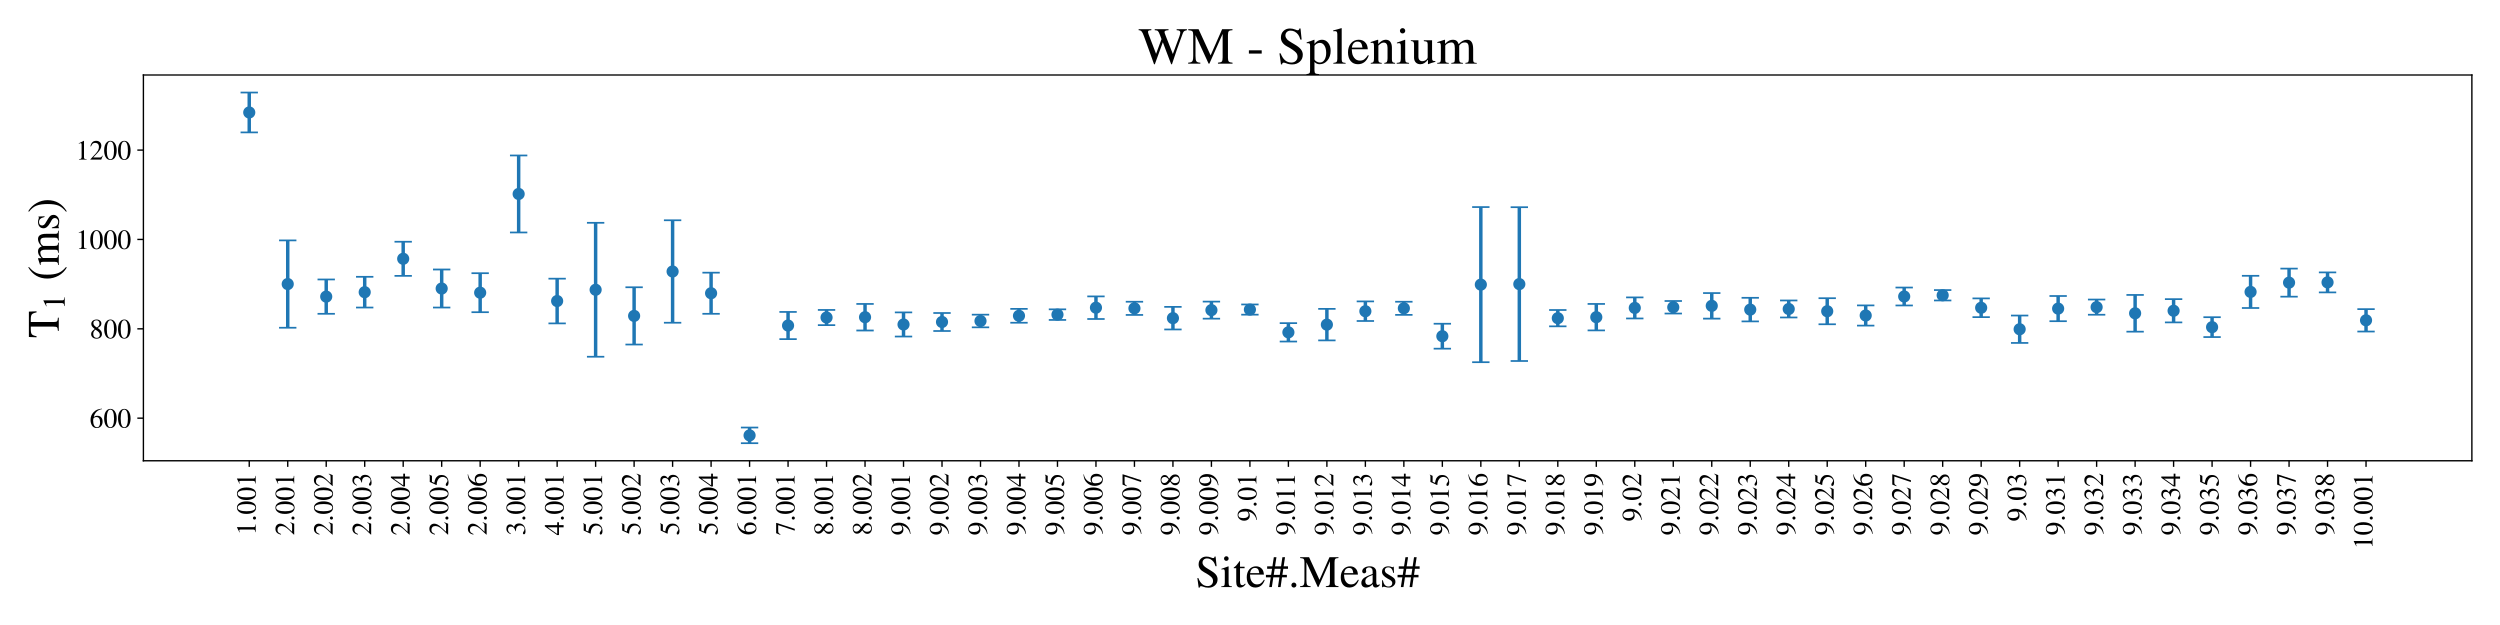 <?xml version="1.0" encoding="utf-8" standalone="no"?>
<!DOCTYPE svg PUBLIC "-//W3C//DTD SVG 1.1//EN"
  "http://www.w3.org/Graphics/SVG/1.1/DTD/svg11.dtd">
<!-- Created with matplotlib (https://matplotlib.org/) -->
<svg height="360pt" version="1.1" viewBox="0 0 1440 360" width="1440pt" xmlns="http://www.w3.org/2000/svg" xmlns:xlink="http://www.w3.org/1999/xlink">
 <defs>
  <style type="text/css">*{stroke-linecap:butt;stroke-linejoin:round;}</style>
 </defs>
 <g id="figure_1">
  <g id="patch_1">
   <path d="M 0 360 
L 1440 360 
L 1440 0 
L 0 0 
z
" style="fill:#ffffff;"/>
  </g>
  <g id="axes_1">
   <g id="patch_2">
    <path d="M 82.6 265.4 
L 1423.8 265.4 
L 1423.8 43.2 
L 82.6 43.2 
z
" style="fill:#ffffff;"/>
   </g>
   <g id="matplotlib.axis_1">
    <g id="xtick_1">
     <g id="line2d_1">
      <defs>
       <path d="M 0 0 
L 0 3.5 
" id="m178cf22663" style="stroke:#000000;stroke-width:0.8;"/>
      </defs>
      <g>
       <use style="stroke:#000000;stroke-width:0.8;" x="143.564" xlink:href="#m178cf22663" y="265.4"/>
      </g>
     </g>
     <g id="text_1">
      <!-- 1.001 -->
      <g transform="translate(147.291 308.4)rotate(-90)scale(0.16 -0.16)">
       <defs>
        <path d="M 39.406 0 
L 11.797 0 
L 11.797 1.5 
Q 17.297 1.797 19.297 3.547 
Q 21.297 5.297 21.297 9.5 
L 21.297 54.406 
Q 21.297 59.297 18.297 59.297 
Q 16.906 59.297 13.797 58.094 
L 11.094 57.094 
L 11.094 58.5 
L 29 67.594 
L 29.906 67.297 
L 29.906 7.594 
Q 29.906 4.297 31.906 2.891 
Q 33.906 1.5 39.406 1.5 
z
" id="STIXGeneral-Regular-49"/>
        <path d="M 18.094 4.297 
Q 18.094 2.094 16.438 0.5 
Q 14.797 -1.094 12.5 -1.094 
Q 10.203 -1.094 8.594 0.5 
Q 7 2.094 7 4.391 
Q 7 6.703 8.641 8.344 
Q 10.297 10 12.594 10 
Q 14.797 10 16.438 8.297 
Q 18.094 6.594 18.094 4.297 
z
" id="STIXGeneral-Regular-46"/>
        <path d="M 47.594 33 
Q 47.594 26.297 46.297 20.344 
Q 45 14.406 42.453 9.406 
Q 39.906 4.406 35.406 1.5 
Q 30.906 -1.406 25 -1.406 
Q 18.906 -1.406 14.297 1.688 
Q 9.703 4.797 7.203 10 
Q 4.703 15.203 3.547 21.094 
Q 2.406 27 2.406 33.594 
Q 2.406 42.906 4.703 50.344 
Q 7 57.797 12.344 62.688 
Q 17.703 67.594 25.406 67.594 
Q 35.203 67.594 41.391 58 
Q 47.594 48.406 47.594 33 
z
M 38 32.5 
Q 38 48.297 34.641 56.641 
Q 31.297 65 24.797 65 
Q 18.594 65 15.297 56.594 
Q 12 48.203 12 32.906 
Q 12 17.5 15.297 9.344 
Q 18.594 1.203 25 1.203 
Q 31.297 1.203 34.641 9.344 
Q 38 17.5 38 32.5 
z
" id="STIXGeneral-Regular-48"/>
       </defs>
       <use xlink:href="#STIXGeneral-Regular-49"/>
       <use x="50" xlink:href="#STIXGeneral-Regular-46"/>
       <use x="75" xlink:href="#STIXGeneral-Regular-48"/>
       <use x="125" xlink:href="#STIXGeneral-Regular-48"/>
       <use x="175" xlink:href="#STIXGeneral-Regular-49"/>
      </g>
     </g>
    </g>
    <g id="xtick_2">
     <g id="line2d_2">
      <g>
       <use style="stroke:#000000;stroke-width:0.8;" x="165.732" xlink:href="#m178cf22663" y="265.4"/>
      </g>
     </g>
     <g id="text_2">
      <!-- 2.001 -->
      <g transform="translate(169.46 308.4)rotate(-90)scale(0.16 -0.16)">
       <defs>
        <path d="M 47.406 13.703 
L 42 0 
L 2.906 0 
L 2.906 1.203 
L 20.703 20.094 
Q 27.703 27.406 30.703 33.5 
Q 33.703 39.594 33.703 46.094 
Q 33.703 52.797 30 56.5 
Q 26.297 60.203 19.797 60.203 
Q 14.406 60.203 11.25 57.391 
Q 8.094 54.594 5.094 47.203 
L 3 47.703 
Q 4.703 57 9.844 62.297 
Q 15 67.594 23.797 67.594 
Q 32.094 67.594 37.188 62.594 
Q 42.297 57.594 42.297 50 
Q 42.297 38.703 29.5 25.203 
L 13 7.594 
L 36.406 7.594 
Q 39.703 7.594 41.641 8.891 
Q 43.594 10.203 46 14.297 
z
" id="STIXGeneral-Regular-50"/>
       </defs>
       <use xlink:href="#STIXGeneral-Regular-50"/>
       <use x="50" xlink:href="#STIXGeneral-Regular-46"/>
       <use x="75" xlink:href="#STIXGeneral-Regular-48"/>
       <use x="125" xlink:href="#STIXGeneral-Regular-48"/>
       <use x="175" xlink:href="#STIXGeneral-Regular-49"/>
      </g>
     </g>
    </g>
    <g id="xtick_3">
     <g id="line2d_3">
      <g>
       <use style="stroke:#000000;stroke-width:0.8;" x="187.901" xlink:href="#m178cf22663" y="265.4"/>
      </g>
     </g>
     <g id="text_3">
      <!-- 2.002 -->
      <g transform="translate(191.628 308.4)rotate(-90)scale(0.16 -0.16)">
       <use xlink:href="#STIXGeneral-Regular-50"/>
       <use x="50" xlink:href="#STIXGeneral-Regular-46"/>
       <use x="75" xlink:href="#STIXGeneral-Regular-48"/>
       <use x="125" xlink:href="#STIXGeneral-Regular-48"/>
       <use x="175" xlink:href="#STIXGeneral-Regular-50"/>
      </g>
     </g>
    </g>
    <g id="xtick_4">
     <g id="line2d_4">
      <g>
       <use style="stroke:#000000;stroke-width:0.8;" x="210.069" xlink:href="#m178cf22663" y="265.4"/>
      </g>
     </g>
     <g id="text_4">
      <!-- 2.003 -->
      <g transform="translate(213.797 308.4)rotate(-90)scale(0.16 -0.16)">
       <defs>
        <path d="M 6.094 51 
L 4.5 51.406 
Q 6.797 58.906 11.688 63.25 
Q 16.594 67.594 24.094 67.594 
Q 31.094 67.594 35.391 63.797 
Q 39.703 60 39.703 53.906 
Q 39.703 45.703 30.406 40.094 
Q 35.906 37.703 38.703 34.797 
Q 43.094 29.906 43.094 21.906 
Q 43.094 13.906 38.5 7.906 
Q 35.094 3.297 28.75 0.938 
Q 22.406 -1.406 15.297 -1.406 
Q 4.094 -1.406 4.094 4.297 
Q 4.094 5.906 5.297 6.906 
Q 6.5 7.906 8.203 7.906 
Q 10.703 7.906 14.297 5.297 
Q 18.703 2.203 22.906 2.203 
Q 28.406 2.203 32.156 6.641 
Q 35.906 11.094 35.906 17.5 
Q 35.906 29 25.5 32 
Q 22.406 33 15.297 33 
L 15.297 34.406 
Q 20.906 36.297 23.703 38 
Q 31.797 42.594 31.797 51.406 
Q 31.797 56.406 28.938 59 
Q 26.094 61.594 21 61.594 
Q 12 61.594 6.094 51 
z
" id="STIXGeneral-Regular-51"/>
       </defs>
       <use xlink:href="#STIXGeneral-Regular-50"/>
       <use x="50" xlink:href="#STIXGeneral-Regular-46"/>
       <use x="75" xlink:href="#STIXGeneral-Regular-48"/>
       <use x="125" xlink:href="#STIXGeneral-Regular-48"/>
       <use x="175" xlink:href="#STIXGeneral-Regular-51"/>
      </g>
     </g>
    </g>
    <g id="xtick_5">
     <g id="line2d_5">
      <g>
       <use style="stroke:#000000;stroke-width:0.8;" x="232.238" xlink:href="#m178cf22663" y="265.4"/>
      </g>
     </g>
     <g id="text_5">
      <!-- 2.004 -->
      <g transform="translate(235.966 308.4)rotate(-90)scale(0.16 -0.16)">
       <defs>
        <path d="M 47.297 16.703 
L 37 16.703 
L 37 0 
L 29.203 0 
L 29.203 16.703 
L 1.203 16.703 
L 1.203 23.094 
L 32.594 67.594 
L 37 67.594 
L 37 23.094 
L 47.297 23.094 
z
M 29.203 23.094 
L 29.203 57.406 
L 5.203 23.094 
z
" id="STIXGeneral-Regular-52"/>
       </defs>
       <use xlink:href="#STIXGeneral-Regular-50"/>
       <use x="50" xlink:href="#STIXGeneral-Regular-46"/>
       <use x="75" xlink:href="#STIXGeneral-Regular-48"/>
       <use x="125" xlink:href="#STIXGeneral-Regular-48"/>
       <use x="175" xlink:href="#STIXGeneral-Regular-52"/>
      </g>
     </g>
    </g>
    <g id="xtick_6">
     <g id="line2d_6">
      <g>
       <use style="stroke:#000000;stroke-width:0.8;" x="254.407" xlink:href="#m178cf22663" y="265.4"/>
      </g>
     </g>
     <g id="text_6">
      <!-- 2.005 -->
      <g transform="translate(258.134 308.4)rotate(-90)scale(0.16 -0.16)">
       <defs>
        <path d="M 43.797 68.094 
L 40.203 59.594 
Q 39.594 58.297 37.5 58.297 
L 18.094 58.297 
L 14.094 49.797 
Q 25.094 47.703 30 45.25 
Q 34.906 42.797 39.094 37 
Q 42.594 32.203 42.594 24.297 
Q 42.594 17.094 40.25 12.188 
Q 37.906 7.297 32.797 3.5 
Q 26 -1.406 15.797 -1.406 
Q 10.094 -1.406 6.594 0.297 
Q 3.094 2 3.094 4.797 
Q 3.094 8.594 7.594 8.594 
Q 11.203 8.594 15 5.5 
Q 18.906 2.297 22.094 2.297 
Q 27.297 2.297 31.438 7.5 
Q 35.594 12.703 35.594 19.203 
Q 35.594 28.797 28.906 34.203 
Q 20.203 41.203 7.594 41.203 
Q 6.406 41.203 6.406 42 
L 6.5 42.5 
L 17.406 66.203 
L 38.094 66.203 
Q 39.797 66.203 40.75 66.703 
Q 41.703 67.203 42.906 68.797 
z
" id="STIXGeneral-Regular-53"/>
       </defs>
       <use xlink:href="#STIXGeneral-Regular-50"/>
       <use x="50" xlink:href="#STIXGeneral-Regular-46"/>
       <use x="75" xlink:href="#STIXGeneral-Regular-48"/>
       <use x="125" xlink:href="#STIXGeneral-Regular-48"/>
       <use x="175" xlink:href="#STIXGeneral-Regular-53"/>
      </g>
     </g>
    </g>
    <g id="xtick_7">
     <g id="line2d_7">
      <g>
       <use style="stroke:#000000;stroke-width:0.8;" x="276.575" xlink:href="#m178cf22663" y="265.4"/>
      </g>
     </g>
     <g id="text_7">
      <!-- 2.006 -->
      <g transform="translate(280.303 308.4)rotate(-90)scale(0.16 -0.16)">
       <defs>
        <path d="M 44.594 68.406 
L 44.797 66.797 
Q 33 64.906 25.094 57.25 
Q 17.203 49.594 15.203 38.297 
Q 21 42.797 27.906 42.797 
Q 36.703 42.797 41.75 37.188 
Q 46.797 31.594 46.797 21.906 
Q 46.797 12.094 41.703 5.906 
Q 35.797 -1.406 25.797 -1.406 
Q 13.594 -1.406 8.094 8.703 
Q 3.406 17.297 3.406 27.906 
Q 3.406 44.297 14.297 55.5 
Q 20.5 61.906 27.047 64.547 
Q 33.594 67.203 44.594 68.406 
z
M 37.797 18.797 
Q 37.797 38.203 24.297 38.203 
Q 19.297 38.203 16 35.547 
Q 12.703 32.906 12.703 26.594 
Q 12.703 14.906 16.344 8.156 
Q 20 1.406 26.906 1.406 
Q 32.203 1.406 35 6.156 
Q 37.797 10.906 37.797 18.797 
z
" id="STIXGeneral-Regular-54"/>
       </defs>
       <use xlink:href="#STIXGeneral-Regular-50"/>
       <use x="50" xlink:href="#STIXGeneral-Regular-46"/>
       <use x="75" xlink:href="#STIXGeneral-Regular-48"/>
       <use x="125" xlink:href="#STIXGeneral-Regular-48"/>
       <use x="175" xlink:href="#STIXGeneral-Regular-54"/>
      </g>
     </g>
    </g>
    <g id="xtick_8">
     <g id="line2d_8">
      <g>
       <use style="stroke:#000000;stroke-width:0.8;" x="298.744" xlink:href="#m178cf22663" y="265.4"/>
      </g>
     </g>
     <g id="text_8">
      <!-- 3.001 -->
      <g transform="translate(302.471 308.4)rotate(-90)scale(0.16 -0.16)">
       <use xlink:href="#STIXGeneral-Regular-51"/>
       <use x="50" xlink:href="#STIXGeneral-Regular-46"/>
       <use x="75" xlink:href="#STIXGeneral-Regular-48"/>
       <use x="125" xlink:href="#STIXGeneral-Regular-48"/>
       <use x="175" xlink:href="#STIXGeneral-Regular-49"/>
      </g>
     </g>
    </g>
    <g id="xtick_9">
     <g id="line2d_9">
      <g>
       <use style="stroke:#000000;stroke-width:0.8;" x="320.912" xlink:href="#m178cf22663" y="265.4"/>
      </g>
     </g>
     <g id="text_9">
      <!-- 4.001 -->
      <g transform="translate(324.64 308.4)rotate(-90)scale(0.16 -0.16)">
       <use xlink:href="#STIXGeneral-Regular-52"/>
       <use x="50" xlink:href="#STIXGeneral-Regular-46"/>
       <use x="75" xlink:href="#STIXGeneral-Regular-48"/>
       <use x="125" xlink:href="#STIXGeneral-Regular-48"/>
       <use x="175" xlink:href="#STIXGeneral-Regular-49"/>
      </g>
     </g>
    </g>
    <g id="xtick_10">
     <g id="line2d_10">
      <g>
       <use style="stroke:#000000;stroke-width:0.8;" x="343.081" xlink:href="#m178cf22663" y="265.4"/>
      </g>
     </g>
     <g id="text_10">
      <!-- 5.001 -->
      <g transform="translate(346.808 308.4)rotate(-90)scale(0.16 -0.16)">
       <use xlink:href="#STIXGeneral-Regular-53"/>
       <use x="50" xlink:href="#STIXGeneral-Regular-46"/>
       <use x="75" xlink:href="#STIXGeneral-Regular-48"/>
       <use x="125" xlink:href="#STIXGeneral-Regular-48"/>
       <use x="175" xlink:href="#STIXGeneral-Regular-49"/>
      </g>
     </g>
    </g>
    <g id="xtick_11">
     <g id="line2d_11">
      <g>
       <use style="stroke:#000000;stroke-width:0.8;" x="365.25" xlink:href="#m178cf22663" y="265.4"/>
      </g>
     </g>
     <g id="text_11">
      <!-- 5.002 -->
      <g transform="translate(368.977 308.4)rotate(-90)scale(0.16 -0.16)">
       <use xlink:href="#STIXGeneral-Regular-53"/>
       <use x="50" xlink:href="#STIXGeneral-Regular-46"/>
       <use x="75" xlink:href="#STIXGeneral-Regular-48"/>
       <use x="125" xlink:href="#STIXGeneral-Regular-48"/>
       <use x="175" xlink:href="#STIXGeneral-Regular-50"/>
      </g>
     </g>
    </g>
    <g id="xtick_12">
     <g id="line2d_12">
      <g>
       <use style="stroke:#000000;stroke-width:0.8;" x="387.418" xlink:href="#m178cf22663" y="265.4"/>
      </g>
     </g>
     <g id="text_12">
      <!-- 5.003 -->
      <g transform="translate(391.146 308.4)rotate(-90)scale(0.16 -0.16)">
       <use xlink:href="#STIXGeneral-Regular-53"/>
       <use x="50" xlink:href="#STIXGeneral-Regular-46"/>
       <use x="75" xlink:href="#STIXGeneral-Regular-48"/>
       <use x="125" xlink:href="#STIXGeneral-Regular-48"/>
       <use x="175" xlink:href="#STIXGeneral-Regular-51"/>
      </g>
     </g>
    </g>
    <g id="xtick_13">
     <g id="line2d_13">
      <g>
       <use style="stroke:#000000;stroke-width:0.8;" x="409.587" xlink:href="#m178cf22663" y="265.4"/>
      </g>
     </g>
     <g id="text_13">
      <!-- 5.004 -->
      <g transform="translate(413.314 308.4)rotate(-90)scale(0.16 -0.16)">
       <use xlink:href="#STIXGeneral-Regular-53"/>
       <use x="50" xlink:href="#STIXGeneral-Regular-46"/>
       <use x="75" xlink:href="#STIXGeneral-Regular-48"/>
       <use x="125" xlink:href="#STIXGeneral-Regular-48"/>
       <use x="175" xlink:href="#STIXGeneral-Regular-52"/>
      </g>
     </g>
    </g>
    <g id="xtick_14">
     <g id="line2d_14">
      <g>
       <use style="stroke:#000000;stroke-width:0.8;" x="431.755" xlink:href="#m178cf22663" y="265.4"/>
      </g>
     </g>
     <g id="text_14">
      <!-- 6.001 -->
      <g transform="translate(435.483 308.4)rotate(-90)scale(0.16 -0.16)">
       <use xlink:href="#STIXGeneral-Regular-54"/>
       <use x="50" xlink:href="#STIXGeneral-Regular-46"/>
       <use x="75" xlink:href="#STIXGeneral-Regular-48"/>
       <use x="125" xlink:href="#STIXGeneral-Regular-48"/>
       <use x="175" xlink:href="#STIXGeneral-Regular-49"/>
      </g>
     </g>
    </g>
    <g id="xtick_15">
     <g id="line2d_15">
      <g>
       <use style="stroke:#000000;stroke-width:0.8;" x="453.924" xlink:href="#m178cf22663" y="265.4"/>
      </g>
     </g>
     <g id="text_15">
      <!-- 7.001 -->
      <g transform="translate(457.651 308.4)rotate(-90)scale(0.16 -0.16)">
       <defs>
        <path d="M 44.906 64.594 
L 23.703 -0.797 
L 17.203 -0.797 
L 37 58.797 
L 15.5 58.797 
Q 11.203 58.797 9.094 57.297 
Q 7 55.797 3.797 50.594 
L 2 51.5 
L 8 66.203 
L 44.906 66.203 
z
" id="STIXGeneral-Regular-55"/>
       </defs>
       <use xlink:href="#STIXGeneral-Regular-55"/>
       <use x="50" xlink:href="#STIXGeneral-Regular-46"/>
       <use x="75" xlink:href="#STIXGeneral-Regular-48"/>
       <use x="125" xlink:href="#STIXGeneral-Regular-48"/>
       <use x="175" xlink:href="#STIXGeneral-Regular-49"/>
      </g>
     </g>
    </g>
    <g id="xtick_16">
     <g id="line2d_16">
      <g>
       <use style="stroke:#000000;stroke-width:0.8;" x="476.093" xlink:href="#m178cf22663" y="265.4"/>
      </g>
     </g>
     <g id="text_16">
      <!-- 8.001 -->
      <g transform="translate(479.82 308.4)rotate(-90)scale(0.16 -0.16)">
       <defs>
        <path d="M 44.5 15.5 
Q 44.5 7.797 39.141 3.188 
Q 33.797 -1.406 24.797 -1.406 
Q 16.406 -1.406 11 3.188 
Q 5.594 7.797 5.594 14.906 
Q 5.594 20.203 8.188 23.953 
Q 10.797 27.703 18.594 33.203 
Q 11.094 39.406 8.641 43.203 
Q 6.203 47 6.203 52 
Q 6.203 59.094 11.641 63.344 
Q 17.094 67.594 25.594 67.594 
Q 32.906 67.594 37.656 63.438 
Q 42.406 59.297 42.406 53.297 
Q 42.406 47.797 39.547 44.5 
Q 36.703 41.203 29 37.094 
Q 38 31.094 41.25 26.391 
Q 44.5 21.703 44.5 15.5 
z
M 35.5 53.297 
Q 35.5 58.5 32.594 61.641 
Q 29.703 64.797 24.594 64.797 
Q 19.5 64.797 16.547 62.141 
Q 13.594 59.5 13.594 54.891 
Q 13.594 50.297 16.547 46.547 
Q 19.5 42.797 26.094 38.906 
Q 31.203 41.906 33.344 45.25 
Q 35.5 48.594 35.5 53.297 
z
M 27.094 27.203 
L 21.203 31.203 
Q 16.797 27.594 15 24.141 
Q 13.203 20.703 13.203 15.797 
Q 13.203 9 16.641 5.203 
Q 20.094 1.406 25.906 1.406 
Q 30.797 1.406 33.844 4.453 
Q 36.906 7.5 36.906 12.406 
Q 36.906 16.906 34.594 20.297 
Q 32.297 23.703 27.094 27.203 
z
" id="STIXGeneral-Regular-56"/>
       </defs>
       <use xlink:href="#STIXGeneral-Regular-56"/>
       <use x="50" xlink:href="#STIXGeneral-Regular-46"/>
       <use x="75" xlink:href="#STIXGeneral-Regular-48"/>
       <use x="125" xlink:href="#STIXGeneral-Regular-48"/>
       <use x="175" xlink:href="#STIXGeneral-Regular-49"/>
      </g>
     </g>
    </g>
    <g id="xtick_17">
     <g id="line2d_17">
      <g>
       <use style="stroke:#000000;stroke-width:0.8;" x="498.261" xlink:href="#m178cf22663" y="265.4"/>
      </g>
     </g>
     <g id="text_17">
      <!-- 8.002 -->
      <g transform="translate(501.989 308.4)rotate(-90)scale(0.16 -0.16)">
       <use xlink:href="#STIXGeneral-Regular-56"/>
       <use x="50" xlink:href="#STIXGeneral-Regular-46"/>
       <use x="75" xlink:href="#STIXGeneral-Regular-48"/>
       <use x="125" xlink:href="#STIXGeneral-Regular-48"/>
       <use x="175" xlink:href="#STIXGeneral-Regular-50"/>
      </g>
     </g>
    </g>
    <g id="xtick_18">
     <g id="line2d_18">
      <g>
       <use style="stroke:#000000;stroke-width:0.8;" x="520.43" xlink:href="#m178cf22663" y="265.4"/>
      </g>
     </g>
     <g id="text_18">
      <!-- 9.001 -->
      <g transform="translate(524.157 308.4)rotate(-90)scale(0.16 -0.16)">
       <defs>
        <path d="M 5.906 -2.203 
L 5.594 -0.203 
Q 17.094 1.797 25.047 9.5 
Q 33 17.203 36 29.406 
Q 30.203 23.703 21 23.703 
Q 12.906 23.703 7.953 29.297 
Q 3 34.906 3 44 
Q 3 54.094 8.953 60.844 
Q 14.906 67.594 23.797 67.594 
Q 33.297 67.594 39.5 60 
Q 45.906 52 45.906 39.406 
Q 45.906 30.594 42.844 22.844 
Q 39.797 15.094 33.906 9.703 
Q 27.703 4.094 21.797 1.641 
Q 15.906 -0.797 5.906 -2.203 
z
M 36.203 35.5 
L 36.203 39.406 
Q 36.203 64.797 23 64.797 
Q 18.297 64.797 15.703 61.406 
Q 14.203 59.406 13.203 55.406 
Q 12.203 51.406 12.203 47.406 
Q 12.203 38.5 15.547 33.25 
Q 18.906 28 24.5 28 
Q 28.5 28 32.344 29.953 
Q 36.203 31.906 36.203 35.5 
z
" id="STIXGeneral-Regular-57"/>
       </defs>
       <use xlink:href="#STIXGeneral-Regular-57"/>
       <use x="50" xlink:href="#STIXGeneral-Regular-46"/>
       <use x="75" xlink:href="#STIXGeneral-Regular-48"/>
       <use x="125" xlink:href="#STIXGeneral-Regular-48"/>
       <use x="175" xlink:href="#STIXGeneral-Regular-49"/>
      </g>
     </g>
    </g>
    <g id="xtick_19">
     <g id="line2d_19">
      <g>
       <use style="stroke:#000000;stroke-width:0.8;" x="542.598" xlink:href="#m178cf22663" y="265.4"/>
      </g>
     </g>
     <g id="text_19">
      <!-- 9.002 -->
      <g transform="translate(546.326 308.4)rotate(-90)scale(0.16 -0.16)">
       <use xlink:href="#STIXGeneral-Regular-57"/>
       <use x="50" xlink:href="#STIXGeneral-Regular-46"/>
       <use x="75" xlink:href="#STIXGeneral-Regular-48"/>
       <use x="125" xlink:href="#STIXGeneral-Regular-48"/>
       <use x="175" xlink:href="#STIXGeneral-Regular-50"/>
      </g>
     </g>
    </g>
    <g id="xtick_20">
     <g id="line2d_20">
      <g>
       <use style="stroke:#000000;stroke-width:0.8;" x="564.767" xlink:href="#m178cf22663" y="265.4"/>
      </g>
     </g>
     <g id="text_20">
      <!-- 9.003 -->
      <g transform="translate(568.494 308.4)rotate(-90)scale(0.16 -0.16)">
       <use xlink:href="#STIXGeneral-Regular-57"/>
       <use x="50" xlink:href="#STIXGeneral-Regular-46"/>
       <use x="75" xlink:href="#STIXGeneral-Regular-48"/>
       <use x="125" xlink:href="#STIXGeneral-Regular-48"/>
       <use x="175" xlink:href="#STIXGeneral-Regular-51"/>
      </g>
     </g>
    </g>
    <g id="xtick_21">
     <g id="line2d_21">
      <g>
       <use style="stroke:#000000;stroke-width:0.8;" x="586.936" xlink:href="#m178cf22663" y="265.4"/>
      </g>
     </g>
     <g id="text_21">
      <!-- 9.004 -->
      <g transform="translate(590.663 308.4)rotate(-90)scale(0.16 -0.16)">
       <use xlink:href="#STIXGeneral-Regular-57"/>
       <use x="50" xlink:href="#STIXGeneral-Regular-46"/>
       <use x="75" xlink:href="#STIXGeneral-Regular-48"/>
       <use x="125" xlink:href="#STIXGeneral-Regular-48"/>
       <use x="175" xlink:href="#STIXGeneral-Regular-52"/>
      </g>
     </g>
    </g>
    <g id="xtick_22">
     <g id="line2d_22">
      <g>
       <use style="stroke:#000000;stroke-width:0.8;" x="609.104" xlink:href="#m178cf22663" y="265.4"/>
      </g>
     </g>
     <g id="text_22">
      <!-- 9.005 -->
      <g transform="translate(612.832 308.4)rotate(-90)scale(0.16 -0.16)">
       <use xlink:href="#STIXGeneral-Regular-57"/>
       <use x="50" xlink:href="#STIXGeneral-Regular-46"/>
       <use x="75" xlink:href="#STIXGeneral-Regular-48"/>
       <use x="125" xlink:href="#STIXGeneral-Regular-48"/>
       <use x="175" xlink:href="#STIXGeneral-Regular-53"/>
      </g>
     </g>
    </g>
    <g id="xtick_23">
     <g id="line2d_23">
      <g>
       <use style="stroke:#000000;stroke-width:0.8;" x="631.273" xlink:href="#m178cf22663" y="265.4"/>
      </g>
     </g>
     <g id="text_23">
      <!-- 9.006 -->
      <g transform="translate(635 308.4)rotate(-90)scale(0.16 -0.16)">
       <use xlink:href="#STIXGeneral-Regular-57"/>
       <use x="50" xlink:href="#STIXGeneral-Regular-46"/>
       <use x="75" xlink:href="#STIXGeneral-Regular-48"/>
       <use x="125" xlink:href="#STIXGeneral-Regular-48"/>
       <use x="175" xlink:href="#STIXGeneral-Regular-54"/>
      </g>
     </g>
    </g>
    <g id="xtick_24">
     <g id="line2d_24">
      <g>
       <use style="stroke:#000000;stroke-width:0.8;" x="653.441" xlink:href="#m178cf22663" y="265.4"/>
      </g>
     </g>
     <g id="text_24">
      <!-- 9.007 -->
      <g transform="translate(657.169 308.4)rotate(-90)scale(0.16 -0.16)">
       <use xlink:href="#STIXGeneral-Regular-57"/>
       <use x="50" xlink:href="#STIXGeneral-Regular-46"/>
       <use x="75" xlink:href="#STIXGeneral-Regular-48"/>
       <use x="125" xlink:href="#STIXGeneral-Regular-48"/>
       <use x="175" xlink:href="#STIXGeneral-Regular-55"/>
      </g>
     </g>
    </g>
    <g id="xtick_25">
     <g id="line2d_25">
      <g>
       <use style="stroke:#000000;stroke-width:0.8;" x="675.61" xlink:href="#m178cf22663" y="265.4"/>
      </g>
     </g>
     <g id="text_25">
      <!-- 9.008 -->
      <g transform="translate(679.337 308.4)rotate(-90)scale(0.16 -0.16)">
       <use xlink:href="#STIXGeneral-Regular-57"/>
       <use x="50" xlink:href="#STIXGeneral-Regular-46"/>
       <use x="75" xlink:href="#STIXGeneral-Regular-48"/>
       <use x="125" xlink:href="#STIXGeneral-Regular-48"/>
       <use x="175" xlink:href="#STIXGeneral-Regular-56"/>
      </g>
     </g>
    </g>
    <g id="xtick_26">
     <g id="line2d_26">
      <g>
       <use style="stroke:#000000;stroke-width:0.8;" x="697.779" xlink:href="#m178cf22663" y="265.4"/>
      </g>
     </g>
     <g id="text_26">
      <!-- 9.009 -->
      <g transform="translate(701.506 308.4)rotate(-90)scale(0.16 -0.16)">
       <use xlink:href="#STIXGeneral-Regular-57"/>
       <use x="50" xlink:href="#STIXGeneral-Regular-46"/>
       <use x="75" xlink:href="#STIXGeneral-Regular-48"/>
       <use x="125" xlink:href="#STIXGeneral-Regular-48"/>
       <use x="175" xlink:href="#STIXGeneral-Regular-57"/>
      </g>
     </g>
    </g>
    <g id="xtick_27">
     <g id="line2d_27">
      <g>
       <use style="stroke:#000000;stroke-width:0.8;" x="719.947" xlink:href="#m178cf22663" y="265.4"/>
      </g>
     </g>
     <g id="text_27">
      <!-- 9.01 -->
      <g transform="translate(723.675 300.4)rotate(-90)scale(0.16 -0.16)">
       <use xlink:href="#STIXGeneral-Regular-57"/>
       <use x="50" xlink:href="#STIXGeneral-Regular-46"/>
       <use x="75" xlink:href="#STIXGeneral-Regular-48"/>
       <use x="125" xlink:href="#STIXGeneral-Regular-49"/>
      </g>
     </g>
    </g>
    <g id="xtick_28">
     <g id="line2d_28">
      <g>
       <use style="stroke:#000000;stroke-width:0.8;" x="742.116" xlink:href="#m178cf22663" y="265.4"/>
      </g>
     </g>
     <g id="text_28">
      <!-- 9.011 -->
      <g transform="translate(745.843 308.4)rotate(-90)scale(0.16 -0.16)">
       <use xlink:href="#STIXGeneral-Regular-57"/>
       <use x="50" xlink:href="#STIXGeneral-Regular-46"/>
       <use x="75" xlink:href="#STIXGeneral-Regular-48"/>
       <use x="125" xlink:href="#STIXGeneral-Regular-49"/>
       <use x="175" xlink:href="#STIXGeneral-Regular-49"/>
      </g>
     </g>
    </g>
    <g id="xtick_29">
     <g id="line2d_29">
      <g>
       <use style="stroke:#000000;stroke-width:0.8;" x="764.284" xlink:href="#m178cf22663" y="265.4"/>
      </g>
     </g>
     <g id="text_29">
      <!-- 9.012 -->
      <g transform="translate(768.012 308.4)rotate(-90)scale(0.16 -0.16)">
       <use xlink:href="#STIXGeneral-Regular-57"/>
       <use x="50" xlink:href="#STIXGeneral-Regular-46"/>
       <use x="75" xlink:href="#STIXGeneral-Regular-48"/>
       <use x="125" xlink:href="#STIXGeneral-Regular-49"/>
       <use x="175" xlink:href="#STIXGeneral-Regular-50"/>
      </g>
     </g>
    </g>
    <g id="xtick_30">
     <g id="line2d_30">
      <g>
       <use style="stroke:#000000;stroke-width:0.8;" x="786.453" xlink:href="#m178cf22663" y="265.4"/>
      </g>
     </g>
     <g id="text_30">
      <!-- 9.013 -->
      <g transform="translate(790.18 308.4)rotate(-90)scale(0.16 -0.16)">
       <use xlink:href="#STIXGeneral-Regular-57"/>
       <use x="50" xlink:href="#STIXGeneral-Regular-46"/>
       <use x="75" xlink:href="#STIXGeneral-Regular-48"/>
       <use x="125" xlink:href="#STIXGeneral-Regular-49"/>
       <use x="175" xlink:href="#STIXGeneral-Regular-51"/>
      </g>
     </g>
    </g>
    <g id="xtick_31">
     <g id="line2d_31">
      <g>
       <use style="stroke:#000000;stroke-width:0.8;" x="808.621" xlink:href="#m178cf22663" y="265.4"/>
      </g>
     </g>
     <g id="text_31">
      <!-- 9.014 -->
      <g transform="translate(812.349 308.4)rotate(-90)scale(0.16 -0.16)">
       <use xlink:href="#STIXGeneral-Regular-57"/>
       <use x="50" xlink:href="#STIXGeneral-Regular-46"/>
       <use x="75" xlink:href="#STIXGeneral-Regular-48"/>
       <use x="125" xlink:href="#STIXGeneral-Regular-49"/>
       <use x="175" xlink:href="#STIXGeneral-Regular-52"/>
      </g>
     </g>
    </g>
    <g id="xtick_32">
     <g id="line2d_32">
      <g>
       <use style="stroke:#000000;stroke-width:0.8;" x="830.79" xlink:href="#m178cf22663" y="265.4"/>
      </g>
     </g>
     <g id="text_32">
      <!-- 9.015 -->
      <g transform="translate(834.518 308.4)rotate(-90)scale(0.16 -0.16)">
       <use xlink:href="#STIXGeneral-Regular-57"/>
       <use x="50" xlink:href="#STIXGeneral-Regular-46"/>
       <use x="75" xlink:href="#STIXGeneral-Regular-48"/>
       <use x="125" xlink:href="#STIXGeneral-Regular-49"/>
       <use x="175" xlink:href="#STIXGeneral-Regular-53"/>
      </g>
     </g>
    </g>
    <g id="xtick_33">
     <g id="line2d_33">
      <g>
       <use style="stroke:#000000;stroke-width:0.8;" x="852.959" xlink:href="#m178cf22663" y="265.4"/>
      </g>
     </g>
     <g id="text_33">
      <!-- 9.016 -->
      <g transform="translate(856.686 308.4)rotate(-90)scale(0.16 -0.16)">
       <use xlink:href="#STIXGeneral-Regular-57"/>
       <use x="50" xlink:href="#STIXGeneral-Regular-46"/>
       <use x="75" xlink:href="#STIXGeneral-Regular-48"/>
       <use x="125" xlink:href="#STIXGeneral-Regular-49"/>
       <use x="175" xlink:href="#STIXGeneral-Regular-54"/>
      </g>
     </g>
    </g>
    <g id="xtick_34">
     <g id="line2d_34">
      <g>
       <use style="stroke:#000000;stroke-width:0.8;" x="875.127" xlink:href="#m178cf22663" y="265.4"/>
      </g>
     </g>
     <g id="text_34">
      <!-- 9.017 -->
      <g transform="translate(878.855 308.4)rotate(-90)scale(0.16 -0.16)">
       <use xlink:href="#STIXGeneral-Regular-57"/>
       <use x="50" xlink:href="#STIXGeneral-Regular-46"/>
       <use x="75" xlink:href="#STIXGeneral-Regular-48"/>
       <use x="125" xlink:href="#STIXGeneral-Regular-49"/>
       <use x="175" xlink:href="#STIXGeneral-Regular-55"/>
      </g>
     </g>
    </g>
    <g id="xtick_35">
     <g id="line2d_35">
      <g>
       <use style="stroke:#000000;stroke-width:0.8;" x="897.296" xlink:href="#m178cf22663" y="265.4"/>
      </g>
     </g>
     <g id="text_35">
      <!-- 9.018 -->
      <g transform="translate(901.023 308.4)rotate(-90)scale(0.16 -0.16)">
       <use xlink:href="#STIXGeneral-Regular-57"/>
       <use x="50" xlink:href="#STIXGeneral-Regular-46"/>
       <use x="75" xlink:href="#STIXGeneral-Regular-48"/>
       <use x="125" xlink:href="#STIXGeneral-Regular-49"/>
       <use x="175" xlink:href="#STIXGeneral-Regular-56"/>
      </g>
     </g>
    </g>
    <g id="xtick_36">
     <g id="line2d_36">
      <g>
       <use style="stroke:#000000;stroke-width:0.8;" x="919.464" xlink:href="#m178cf22663" y="265.4"/>
      </g>
     </g>
     <g id="text_36">
      <!-- 9.019 -->
      <g transform="translate(923.192 308.4)rotate(-90)scale(0.16 -0.16)">
       <use xlink:href="#STIXGeneral-Regular-57"/>
       <use x="50" xlink:href="#STIXGeneral-Regular-46"/>
       <use x="75" xlink:href="#STIXGeneral-Regular-48"/>
       <use x="125" xlink:href="#STIXGeneral-Regular-49"/>
       <use x="175" xlink:href="#STIXGeneral-Regular-57"/>
      </g>
     </g>
    </g>
    <g id="xtick_37">
     <g id="line2d_37">
      <g>
       <use style="stroke:#000000;stroke-width:0.8;" x="941.633" xlink:href="#m178cf22663" y="265.4"/>
      </g>
     </g>
     <g id="text_37">
      <!-- 9.02 -->
      <g transform="translate(945.361 300.4)rotate(-90)scale(0.16 -0.16)">
       <use xlink:href="#STIXGeneral-Regular-57"/>
       <use x="50" xlink:href="#STIXGeneral-Regular-46"/>
       <use x="75" xlink:href="#STIXGeneral-Regular-48"/>
       <use x="125" xlink:href="#STIXGeneral-Regular-50"/>
      </g>
     </g>
    </g>
    <g id="xtick_38">
     <g id="line2d_38">
      <g>
       <use style="stroke:#000000;stroke-width:0.8;" x="963.802" xlink:href="#m178cf22663" y="265.4"/>
      </g>
     </g>
     <g id="text_38">
      <!-- 9.021 -->
      <g transform="translate(967.529 308.4)rotate(-90)scale(0.16 -0.16)">
       <use xlink:href="#STIXGeneral-Regular-57"/>
       <use x="50" xlink:href="#STIXGeneral-Regular-46"/>
       <use x="75" xlink:href="#STIXGeneral-Regular-48"/>
       <use x="125" xlink:href="#STIXGeneral-Regular-50"/>
       <use x="175" xlink:href="#STIXGeneral-Regular-49"/>
      </g>
     </g>
    </g>
    <g id="xtick_39">
     <g id="line2d_39">
      <g>
       <use style="stroke:#000000;stroke-width:0.8;" x="985.97" xlink:href="#m178cf22663" y="265.4"/>
      </g>
     </g>
     <g id="text_39">
      <!-- 9.022 -->
      <g transform="translate(989.698 308.4)rotate(-90)scale(0.16 -0.16)">
       <use xlink:href="#STIXGeneral-Regular-57"/>
       <use x="50" xlink:href="#STIXGeneral-Regular-46"/>
       <use x="75" xlink:href="#STIXGeneral-Regular-48"/>
       <use x="125" xlink:href="#STIXGeneral-Regular-50"/>
       <use x="175" xlink:href="#STIXGeneral-Regular-50"/>
      </g>
     </g>
    </g>
    <g id="xtick_40">
     <g id="line2d_40">
      <g>
       <use style="stroke:#000000;stroke-width:0.8;" x="1008.139" xlink:href="#m178cf22663" y="265.4"/>
      </g>
     </g>
     <g id="text_40">
      <!-- 9.023 -->
      <g transform="translate(1011.866 308.4)rotate(-90)scale(0.16 -0.16)">
       <use xlink:href="#STIXGeneral-Regular-57"/>
       <use x="50" xlink:href="#STIXGeneral-Regular-46"/>
       <use x="75" xlink:href="#STIXGeneral-Regular-48"/>
       <use x="125" xlink:href="#STIXGeneral-Regular-50"/>
       <use x="175" xlink:href="#STIXGeneral-Regular-51"/>
      </g>
     </g>
    </g>
    <g id="xtick_41">
     <g id="line2d_41">
      <g>
       <use style="stroke:#000000;stroke-width:0.8;" x="1030.307" xlink:href="#m178cf22663" y="265.4"/>
      </g>
     </g>
     <g id="text_41">
      <!-- 9.024 -->
      <g transform="translate(1034.035 308.4)rotate(-90)scale(0.16 -0.16)">
       <use xlink:href="#STIXGeneral-Regular-57"/>
       <use x="50" xlink:href="#STIXGeneral-Regular-46"/>
       <use x="75" xlink:href="#STIXGeneral-Regular-48"/>
       <use x="125" xlink:href="#STIXGeneral-Regular-50"/>
       <use x="175" xlink:href="#STIXGeneral-Regular-52"/>
      </g>
     </g>
    </g>
    <g id="xtick_42">
     <g id="line2d_42">
      <g>
       <use style="stroke:#000000;stroke-width:0.8;" x="1052.476" xlink:href="#m178cf22663" y="265.4"/>
      </g>
     </g>
     <g id="text_42">
      <!-- 9.025 -->
      <g transform="translate(1056.204 308.4)rotate(-90)scale(0.16 -0.16)">
       <use xlink:href="#STIXGeneral-Regular-57"/>
       <use x="50" xlink:href="#STIXGeneral-Regular-46"/>
       <use x="75" xlink:href="#STIXGeneral-Regular-48"/>
       <use x="125" xlink:href="#STIXGeneral-Regular-50"/>
       <use x="175" xlink:href="#STIXGeneral-Regular-53"/>
      </g>
     </g>
    </g>
    <g id="xtick_43">
     <g id="line2d_43">
      <g>
       <use style="stroke:#000000;stroke-width:0.8;" x="1074.645" xlink:href="#m178cf22663" y="265.4"/>
      </g>
     </g>
     <g id="text_43">
      <!-- 9.026 -->
      <g transform="translate(1078.372 308.4)rotate(-90)scale(0.16 -0.16)">
       <use xlink:href="#STIXGeneral-Regular-57"/>
       <use x="50" xlink:href="#STIXGeneral-Regular-46"/>
       <use x="75" xlink:href="#STIXGeneral-Regular-48"/>
       <use x="125" xlink:href="#STIXGeneral-Regular-50"/>
       <use x="175" xlink:href="#STIXGeneral-Regular-54"/>
      </g>
     </g>
    </g>
    <g id="xtick_44">
     <g id="line2d_44">
      <g>
       <use style="stroke:#000000;stroke-width:0.8;" x="1096.813" xlink:href="#m178cf22663" y="265.4"/>
      </g>
     </g>
     <g id="text_44">
      <!-- 9.027 -->
      <g transform="translate(1100.541 308.4)rotate(-90)scale(0.16 -0.16)">
       <use xlink:href="#STIXGeneral-Regular-57"/>
       <use x="50" xlink:href="#STIXGeneral-Regular-46"/>
       <use x="75" xlink:href="#STIXGeneral-Regular-48"/>
       <use x="125" xlink:href="#STIXGeneral-Regular-50"/>
       <use x="175" xlink:href="#STIXGeneral-Regular-55"/>
      </g>
     </g>
    </g>
    <g id="xtick_45">
     <g id="line2d_45">
      <g>
       <use style="stroke:#000000;stroke-width:0.8;" x="1118.982" xlink:href="#m178cf22663" y="265.4"/>
      </g>
     </g>
     <g id="text_45">
      <!-- 9.028 -->
      <g transform="translate(1122.709 308.4)rotate(-90)scale(0.16 -0.16)">
       <use xlink:href="#STIXGeneral-Regular-57"/>
       <use x="50" xlink:href="#STIXGeneral-Regular-46"/>
       <use x="75" xlink:href="#STIXGeneral-Regular-48"/>
       <use x="125" xlink:href="#STIXGeneral-Regular-50"/>
       <use x="175" xlink:href="#STIXGeneral-Regular-56"/>
      </g>
     </g>
    </g>
    <g id="xtick_46">
     <g id="line2d_46">
      <g>
       <use style="stroke:#000000;stroke-width:0.8;" x="1141.15" xlink:href="#m178cf22663" y="265.4"/>
      </g>
     </g>
     <g id="text_46">
      <!-- 9.029 -->
      <g transform="translate(1144.878 308.4)rotate(-90)scale(0.16 -0.16)">
       <use xlink:href="#STIXGeneral-Regular-57"/>
       <use x="50" xlink:href="#STIXGeneral-Regular-46"/>
       <use x="75" xlink:href="#STIXGeneral-Regular-48"/>
       <use x="125" xlink:href="#STIXGeneral-Regular-50"/>
       <use x="175" xlink:href="#STIXGeneral-Regular-57"/>
      </g>
     </g>
    </g>
    <g id="xtick_47">
     <g id="line2d_47">
      <g>
       <use style="stroke:#000000;stroke-width:0.8;" x="1163.319" xlink:href="#m178cf22663" y="265.4"/>
      </g>
     </g>
     <g id="text_47">
      <!-- 9.03 -->
      <g transform="translate(1167.047 300.4)rotate(-90)scale(0.16 -0.16)">
       <use xlink:href="#STIXGeneral-Regular-57"/>
       <use x="50" xlink:href="#STIXGeneral-Regular-46"/>
       <use x="75" xlink:href="#STIXGeneral-Regular-48"/>
       <use x="125" xlink:href="#STIXGeneral-Regular-51"/>
      </g>
     </g>
    </g>
    <g id="xtick_48">
     <g id="line2d_48">
      <g>
       <use style="stroke:#000000;stroke-width:0.8;" x="1185.488" xlink:href="#m178cf22663" y="265.4"/>
      </g>
     </g>
     <g id="text_48">
      <!-- 9.031 -->
      <g transform="translate(1189.215 308.4)rotate(-90)scale(0.16 -0.16)">
       <use xlink:href="#STIXGeneral-Regular-57"/>
       <use x="50" xlink:href="#STIXGeneral-Regular-46"/>
       <use x="75" xlink:href="#STIXGeneral-Regular-48"/>
       <use x="125" xlink:href="#STIXGeneral-Regular-51"/>
       <use x="175" xlink:href="#STIXGeneral-Regular-49"/>
      </g>
     </g>
    </g>
    <g id="xtick_49">
     <g id="line2d_49">
      <g>
       <use style="stroke:#000000;stroke-width:0.8;" x="1207.656" xlink:href="#m178cf22663" y="265.4"/>
      </g>
     </g>
     <g id="text_49">
      <!-- 9.032 -->
      <g transform="translate(1211.384 308.4)rotate(-90)scale(0.16 -0.16)">
       <use xlink:href="#STIXGeneral-Regular-57"/>
       <use x="50" xlink:href="#STIXGeneral-Regular-46"/>
       <use x="75" xlink:href="#STIXGeneral-Regular-48"/>
       <use x="125" xlink:href="#STIXGeneral-Regular-51"/>
       <use x="175" xlink:href="#STIXGeneral-Regular-50"/>
      </g>
     </g>
    </g>
    <g id="xtick_50">
     <g id="line2d_50">
      <g>
       <use style="stroke:#000000;stroke-width:0.8;" x="1229.825" xlink:href="#m178cf22663" y="265.4"/>
      </g>
     </g>
     <g id="text_50">
      <!-- 9.033 -->
      <g transform="translate(1233.552 308.4)rotate(-90)scale(0.16 -0.16)">
       <use xlink:href="#STIXGeneral-Regular-57"/>
       <use x="50" xlink:href="#STIXGeneral-Regular-46"/>
       <use x="75" xlink:href="#STIXGeneral-Regular-48"/>
       <use x="125" xlink:href="#STIXGeneral-Regular-51"/>
       <use x="175" xlink:href="#STIXGeneral-Regular-51"/>
      </g>
     </g>
    </g>
    <g id="xtick_51">
     <g id="line2d_51">
      <g>
       <use style="stroke:#000000;stroke-width:0.8;" x="1251.993" xlink:href="#m178cf22663" y="265.4"/>
      </g>
     </g>
     <g id="text_51">
      <!-- 9.034 -->
      <g transform="translate(1255.721 308.4)rotate(-90)scale(0.16 -0.16)">
       <use xlink:href="#STIXGeneral-Regular-57"/>
       <use x="50" xlink:href="#STIXGeneral-Regular-46"/>
       <use x="75" xlink:href="#STIXGeneral-Regular-48"/>
       <use x="125" xlink:href="#STIXGeneral-Regular-51"/>
       <use x="175" xlink:href="#STIXGeneral-Regular-52"/>
      </g>
     </g>
    </g>
    <g id="xtick_52">
     <g id="line2d_52">
      <g>
       <use style="stroke:#000000;stroke-width:0.8;" x="1274.162" xlink:href="#m178cf22663" y="265.4"/>
      </g>
     </g>
     <g id="text_52">
      <!-- 9.035 -->
      <g transform="translate(1277.889 308.4)rotate(-90)scale(0.16 -0.16)">
       <use xlink:href="#STIXGeneral-Regular-57"/>
       <use x="50" xlink:href="#STIXGeneral-Regular-46"/>
       <use x="75" xlink:href="#STIXGeneral-Regular-48"/>
       <use x="125" xlink:href="#STIXGeneral-Regular-51"/>
       <use x="175" xlink:href="#STIXGeneral-Regular-53"/>
      </g>
     </g>
    </g>
    <g id="xtick_53">
     <g id="line2d_53">
      <g>
       <use style="stroke:#000000;stroke-width:0.8;" x="1296.331" xlink:href="#m178cf22663" y="265.4"/>
      </g>
     </g>
     <g id="text_53">
      <!-- 9.036 -->
      <g transform="translate(1300.058 308.4)rotate(-90)scale(0.16 -0.16)">
       <use xlink:href="#STIXGeneral-Regular-57"/>
       <use x="50" xlink:href="#STIXGeneral-Regular-46"/>
       <use x="75" xlink:href="#STIXGeneral-Regular-48"/>
       <use x="125" xlink:href="#STIXGeneral-Regular-51"/>
       <use x="175" xlink:href="#STIXGeneral-Regular-54"/>
      </g>
     </g>
    </g>
    <g id="xtick_54">
     <g id="line2d_54">
      <g>
       <use style="stroke:#000000;stroke-width:0.8;" x="1318.499" xlink:href="#m178cf22663" y="265.4"/>
      </g>
     </g>
     <g id="text_54">
      <!-- 9.037 -->
      <g transform="translate(1322.227 308.4)rotate(-90)scale(0.16 -0.16)">
       <use xlink:href="#STIXGeneral-Regular-57"/>
       <use x="50" xlink:href="#STIXGeneral-Regular-46"/>
       <use x="75" xlink:href="#STIXGeneral-Regular-48"/>
       <use x="125" xlink:href="#STIXGeneral-Regular-51"/>
       <use x="175" xlink:href="#STIXGeneral-Regular-55"/>
      </g>
     </g>
    </g>
    <g id="xtick_55">
     <g id="line2d_55">
      <g>
       <use style="stroke:#000000;stroke-width:0.8;" x="1340.668" xlink:href="#m178cf22663" y="265.4"/>
      </g>
     </g>
     <g id="text_55">
      <!-- 9.038 -->
      <g transform="translate(1344.395 308.4)rotate(-90)scale(0.16 -0.16)">
       <use xlink:href="#STIXGeneral-Regular-57"/>
       <use x="50" xlink:href="#STIXGeneral-Regular-46"/>
       <use x="75" xlink:href="#STIXGeneral-Regular-48"/>
       <use x="125" xlink:href="#STIXGeneral-Regular-51"/>
       <use x="175" xlink:href="#STIXGeneral-Regular-56"/>
      </g>
     </g>
    </g>
    <g id="xtick_56">
     <g id="line2d_56">
      <g>
       <use style="stroke:#000000;stroke-width:0.8;" x="1362.836" xlink:href="#m178cf22663" y="265.4"/>
      </g>
     </g>
     <g id="text_56">
      <!-- 10.001 -->
      <g transform="translate(1366.564 316.4)rotate(-90)scale(0.16 -0.16)">
       <use xlink:href="#STIXGeneral-Regular-49"/>
       <use x="50" xlink:href="#STIXGeneral-Regular-48"/>
       <use x="100" xlink:href="#STIXGeneral-Regular-46"/>
       <use x="125" xlink:href="#STIXGeneral-Regular-48"/>
       <use x="175" xlink:href="#STIXGeneral-Regular-48"/>
       <use x="225" xlink:href="#STIXGeneral-Regular-49"/>
      </g>
     </g>
    </g>
    <g id="text_57">
     <!-- Site#.Meas# -->
     <g transform="translate(688.562 338.157)scale(0.26 -0.26)">
      <defs>
       <path d="M 46.906 46.297 
L 44.406 46.297 
Q 42.703 52.5 40.297 55.703 
Q 34.203 63.5 25.797 63.5 
Q 21.203 63.5 18.453 60.844 
Q 15.703 58.203 15.703 54 
Q 15.703 52 16.703 50.094 
Q 17.703 48.203 18.844 46.844 
Q 20 45.5 22.891 43.5 
Q 25.797 41.5 27.594 40.453 
Q 29.406 39.406 33.594 36.906 
Q 41.703 32.203 45.391 27.547 
Q 49.094 22.906 49.094 17.297 
Q 49.094 9 43.297 3.797 
Q 37.5 -1.406 28.703 -1.406 
Q 22.203 -1.406 16.906 0.906 
Q 14.297 2 12.203 2 
Q 11 2 10.203 1.094 
Q 9.406 0.203 9.406 -1.297 
L 7.203 -1.297 
L 4.297 19.906 
L 6.5 19.906 
Q 13.203 2.203 27.094 2.203 
Q 32.406 2.203 35.703 5.344 
Q 39 8.5 39 13.406 
Q 39 18.094 36.094 21.297 
Q 31.297 26.5 19.297 32.906 
Q 7.094 39.406 7.094 50.094 
Q 7.094 58.094 12 62.844 
Q 16.906 67.594 24.5 67.594 
Q 29.797 67.594 35 65.406 
Q 37.703 64.203 39.406 64.203 
Q 42 64.203 42.594 67.594 
L 44.703 67.594 
z
" id="STIXGeneral-Regular-83"/>
       <path d="M 18 63.203 
Q 18 61 16.5 59.547 
Q 15 58.094 12.797 58.094 
Q 10.703 58.094 9.25 59.547 
Q 7.797 61 7.797 63.203 
Q 7.797 65.297 9.297 66.797 
Q 10.797 68.297 12.906 68.297 
Q 15.094 68.297 16.547 66.797 
Q 18 65.297 18 63.203 
z
M 25.297 0 
L 1.594 0 
L 1.594 1.5 
Q 6.797 1.797 8.141 3.297 
Q 9.5 4.797 9.5 10.406 
L 9.5 33.094 
Q 9.5 36.594 8.797 38 
Q 8.094 39.406 6.203 39.406 
Q 3.797 39.406 2 38.906 
L 2 40.5 
L 17.5 46 
L 17.906 45.594 
L 17.906 10.5 
Q 17.906 4.906 19.156 3.406 
Q 20.406 1.906 25.297 1.5 
z
" id="STIXGeneral-Regular-105"/>
       <path d="M 26.594 7.703 
L 27.906 6.594 
Q 23.094 -1 15.797 -1 
Q 7 -1 7 11.703 
L 7 41.797 
L 1.703 41.797 
Q 1.297 42.094 1.297 42.5 
Q 1.297 43.297 3 44.406 
Q 6.797 46.594 12.703 55.094 
Q 12.906 55.406 13.656 56.344 
Q 14.406 57.297 14.703 57.906 
Q 15.406 57.906 15.406 56.594 
L 15.406 45 
L 25.5 45 
L 25.5 41.797 
L 15.406 41.797 
L 15.406 13.203 
Q 15.406 8.406 16.594 6.297 
Q 17.797 4.203 20.594 4.203 
Q 23.594 4.203 26.594 7.703 
z
" id="STIXGeneral-Regular-116"/>
       <path d="M 40.797 16.406 
L 42.406 15.703 
Q 36.406 -1 21.5 -1 
Q 12.703 -1 7.594 5.141 
Q 2.5 11.297 2.5 21.703 
Q 2.5 32.406 8.203 39.203 
Q 13.906 46 23.203 46 
Q 32.203 46 37.094 39.094 
Q 40 35.094 40.5 27.703 
L 9.703 27.703 
Q 10.094 21.406 10.938 18.094 
Q 11.797 14.797 14.297 11.406 
Q 18.5 5.906 25.406 5.906 
Q 30.297 5.906 33.641 8.297 
Q 37 10.703 40.797 16.406 
z
M 9.906 30.906 
L 30.297 30.906 
Q 29.406 37.203 27.344 39.797 
Q 25.297 42.406 20.5 42.406 
Q 16.297 42.406 13.5 39.453 
Q 10.703 36.5 9.906 30.906 
z
" id="STIXGeneral-Regular-101"/>
       <path d="M 49.5 40.5 
L 39.094 40.5 
L 37.094 27.094 
L 47 27.094 
L 47 21.594 
L 36.203 21.594 
L 33.094 0 
L 27.297 0 
L 30.406 21.594 
L 17 21.594 
L 13.703 0 
L 7.906 0 
L 11.203 21.594 
L 0.594 21.594 
L 0.594 27.094 
L 12.094 27.094 
L 14.203 40.5 
L 3.297 40.5 
L 3.297 46 
L 15 46 
L 18.094 66.203 
L 23.906 66.203 
L 20.797 46 
L 34.094 46 
L 37.094 66.203 
L 42.906 66.203 
L 39.906 46 
L 49.5 46 
z
M 33.297 40.5 
L 20 40.5 
L 17.906 27.094 
L 31.297 27.094 
z
" id="STIXGeneral-Regular-35"/>
       <path d="M 86.406 0 
L 58.406 0 
L 58.406 1.906 
Q 64.297 2.297 65.844 4.141 
Q 67.406 6 67.406 12.297 
L 67.406 57.203 
L 41.906 0 
L 40.5 0 
L 15.297 54.906 
L 15.297 15.094 
Q 15.297 7 17 4.594 
Q 18.703 2.203 24.594 1.906 
L 24.594 0 
L 1.203 0 
L 1.203 1.906 
Q 5.594 2.203 7.5 3.203 
Q 9.406 4.203 10.156 6.75 
Q 10.906 9.297 10.906 15.094 
L 10.906 54.906 
Q 10.906 60.594 9.203 62.25 
Q 7.5 63.906 1.406 64.297 
L 1.406 66.203 
L 21.203 66.203 
L 44.297 16 
L 66.406 66.203 
L 86.297 66.203 
L 86.297 64.297 
Q 80.906 64.203 79.25 62.391 
Q 77.594 60.594 77.594 55 
L 77.594 11.203 
Q 77.594 5.906 79.25 4.094 
Q 80.906 2.297 86.406 1.906 
z
" id="STIXGeneral-Regular-77"/>
       <path d="M 44.203 6.594 
L 44.203 3.797 
Q 40.406 -1 35.203 -1 
Q 29.5 -1 28.797 6.297 
L 28.703 6.297 
Q 22.297 -1 14.203 -1 
Q 9.5 -1 6.594 1.75 
Q 3.703 4.5 3.703 9.406 
Q 3.703 16.406 10.703 21.094 
Q 15.5 24.297 28.703 29.203 
L 28.703 34.594 
Q 28.703 39.094 26.547 41.344 
Q 24.406 43.594 20.906 43.594 
Q 17.906 43.594 15.906 42.141 
Q 13.906 40.703 13.906 38.703 
Q 13.906 37.797 14.203 36.688 
Q 14.5 35.594 14.5 34.5 
Q 14.5 33 13.141 31.703 
Q 11.797 30.406 9.906 30.406 
Q 8.203 30.406 6.891 31.703 
Q 5.594 33 5.594 35 
Q 5.594 39.797 10.703 43 
Q 15.406 46 22.203 46 
Q 30.297 46 34 41.5 
Q 35.797 39.406 36.297 37.25 
Q 36.797 35.094 36.797 30.406 
L 36.797 11.297 
Q 36.797 4.703 39.906 4.703 
Q 41.906 4.703 44.203 6.594 
z
M 28.703 12.703 
L 28.703 26.797 
Q 19.5 23.594 15.906 20.203 
Q 12.5 17.094 12.5 12.5 
Q 12.5 8.703 14.391 6.75 
Q 16.297 4.797 19.406 4.797 
Q 22.703 4.797 25.203 6.406 
Q 27.297 7.906 28 9.203 
Q 28.703 10.5 28.703 12.703 
z
" id="STIXGeneral-Regular-97"/>
       <path d="M 15.594 30.094 
L 26 23.797 
Q 31 20.797 32.891 18.188 
Q 34.797 15.594 34.797 11.5 
Q 34.797 6.5 30.641 2.75 
Q 26.5 -1 20.797 -1 
Q 16.094 -1 13.5 -0.094 
Q 10.797 0.797 8.906 0.797 
Q 7.203 0.797 6.5 -0.406 
L 5.203 -0.406 
L 5.203 15.297 
L 6.797 15.297 
Q 8.406 8 11.406 4.594 
Q 14.406 1.203 19.5 1.203 
Q 23.203 1.203 25.5 3.297 
Q 27.797 5.406 27.797 8.594 
Q 27.797 13.203 22.5 16.094 
L 17.094 19.094 
Q 5.094 25.797 5.094 33.594 
Q 5.094 39.406 8.844 42.656 
Q 12.594 45.906 18.906 45.906 
Q 23.297 45.906 25.594 44.797 
Q 27.406 44 28.406 44 
Q 29.094 44 30 45 
L 31.094 45 
L 31.594 31.406 
L 30.094 31.406 
Q 28.406 38.203 25.844 40.953 
Q 23.297 43.703 18.797 43.703 
Q 15.406 43.703 13.344 42 
Q 11.297 40.297 11.297 36.906 
Q 11.297 35.203 12.438 33.25 
Q 13.594 31.297 15.594 30.094 
z
" id="STIXGeneral-Regular-115"/>
      </defs>
      <use xlink:href="#STIXGeneral-Regular-83"/>
      <use x="55.6" xlink:href="#STIXGeneral-Regular-105"/>
      <use x="83.4" xlink:href="#STIXGeneral-Regular-116"/>
      <use x="111.2" xlink:href="#STIXGeneral-Regular-101"/>
      <use x="155.6" xlink:href="#STIXGeneral-Regular-35"/>
      <use x="205.6" xlink:href="#STIXGeneral-Regular-46"/>
      <use x="230.6" xlink:href="#STIXGeneral-Regular-77"/>
      <use x="319.5" xlink:href="#STIXGeneral-Regular-101"/>
      <use x="363.9" xlink:href="#STIXGeneral-Regular-97"/>
      <use x="408.3" xlink:href="#STIXGeneral-Regular-115"/>
      <use x="447.2" xlink:href="#STIXGeneral-Regular-35"/>
     </g>
    </g>
   </g>
   <g id="matplotlib.axis_2">
    <g id="ytick_1">
     <g id="line2d_57">
      <defs>
       <path d="M 0 0 
L -3.5 0 
" id="mc2f0f62f30" style="stroke:#000000;stroke-width:0.8;"/>
      </defs>
      <g>
       <use style="stroke:#000000;stroke-width:0.8;" x="82.6" xlink:href="#mc2f0f62f30" y="240.861"/>
      </g>
     </g>
     <g id="text_58">
      <!-- 600 -->
      <g transform="translate(51.6 246.325)scale(0.16 -0.16)">
       <use xlink:href="#STIXGeneral-Regular-54"/>
       <use x="50" xlink:href="#STIXGeneral-Regular-48"/>
       <use x="100" xlink:href="#STIXGeneral-Regular-48"/>
      </g>
     </g>
    </g>
    <g id="ytick_2">
     <g id="line2d_58">
      <g>
       <use style="stroke:#000000;stroke-width:0.8;" x="82.6" xlink:href="#mc2f0f62f30" y="189.395"/>
      </g>
     </g>
     <g id="text_59">
      <!-- 800 -->
      <g transform="translate(51.6 194.858)scale(0.16 -0.16)">
       <use xlink:href="#STIXGeneral-Regular-56"/>
       <use x="50" xlink:href="#STIXGeneral-Regular-48"/>
       <use x="100" xlink:href="#STIXGeneral-Regular-48"/>
      </g>
     </g>
    </g>
    <g id="ytick_3">
     <g id="line2d_59">
      <g>
       <use style="stroke:#000000;stroke-width:0.8;" x="82.6" xlink:href="#mc2f0f62f30" y="137.928"/>
      </g>
     </g>
     <g id="text_60">
      <!-- 1000 -->
      <g transform="translate(43.6 143.392)scale(0.16 -0.16)">
       <use xlink:href="#STIXGeneral-Regular-49"/>
       <use x="50" xlink:href="#STIXGeneral-Regular-48"/>
       <use x="100" xlink:href="#STIXGeneral-Regular-48"/>
       <use x="150" xlink:href="#STIXGeneral-Regular-48"/>
      </g>
     </g>
    </g>
    <g id="ytick_4">
     <g id="line2d_60">
      <g>
       <use style="stroke:#000000;stroke-width:0.8;" x="82.6" xlink:href="#mc2f0f62f30" y="86.462"/>
      </g>
     </g>
     <g id="text_61">
      <!-- 1200 -->
      <g transform="translate(43.6 91.926)scale(0.16 -0.16)">
       <use xlink:href="#STIXGeneral-Regular-49"/>
       <use x="50" xlink:href="#STIXGeneral-Regular-50"/>
       <use x="100" xlink:href="#STIXGeneral-Regular-48"/>
       <use x="150" xlink:href="#STIXGeneral-Regular-48"/>
      </g>
     </g>
    </g>
    <g id="text_62">
     <!-- T$_1$ (ms) -->
     <g transform="translate(33.957 194.73)rotate(-90)scale(0.26 -0.26)">
      <defs>
       <path d="M 59.297 49.203 
L 56.906 49.203 
Q 55.297 57.406 52.391 59.703 
Q 49.5 62 41.5 62 
L 35.594 62 
L 35.594 11.094 
Q 35.594 5.406 37.297 3.797 
Q 39 2.203 45.203 1.906 
L 45.203 0 
L 16 0 
L 16 1.906 
Q 22.297 2.297 23.844 4 
Q 25.406 5.703 25.406 12.297 
L 25.406 62 
L 19.406 62 
Q 11.297 62 8.438 59.641 
Q 5.594 57.297 4.094 49.203 
L 1.703 49.203 
L 2.406 66.203 
L 58.594 66.203 
z
" id="STIXGeneral-Regular-84"/>
       <path id="STIXGeneral-Regular-32"/>
       <path d="M 30.406 -16.094 
L 29.203 -17.703 
Q 17.594 -11.094 11.188 0.5 
Q 4.797 12.094 4.797 25.203 
Q 4.797 52.906 29.5 67.594 
L 30.406 66 
Q 20.203 57.297 16.797 48.844 
Q 13.406 40.406 13.406 25.5 
Q 13.406 10.703 16.906 1.5 
Q 20.406 -7.703 30.406 -16.094 
z
" id="STIXGeneral-Regular-40"/>
       <path d="M 77.5 0 
L 55.703 0 
L 55.703 1.5 
Q 59.906 1.906 61.047 3.25 
Q 62.203 4.594 62.203 9 
L 62.203 29.594 
Q 62.203 35.594 60.453 38.188 
Q 58.703 40.797 54.5 40.797 
Q 51 40.797 48.547 39.391 
Q 46.094 38 43.797 34.703 
L 43.797 9.5 
Q 43.797 4.703 45.25 3.141 
Q 46.703 1.594 51 1.5 
L 51 0 
L 28.594 0 
L 28.594 1.5 
Q 33 1.797 34.203 2.938 
Q 35.406 4.094 35.406 8.594 
L 35.406 29.703 
Q 35.406 40.797 28.906 40.797 
Q 26.094 40.797 22.938 39.547 
Q 19.797 38.297 18.297 36.5 
Q 17 35 17 34.797 
L 17 7 
Q 17 3.797 18.391 2.75 
Q 19.797 1.703 23.797 1.5 
L 23.797 0 
L 1.594 0 
L 1.594 1.5 
Q 5.797 1.594 7.188 3.047 
Q 8.594 4.5 8.594 8.797 
L 8.594 33.594 
Q 8.594 37.297 7.797 38.75 
Q 7 40.203 5.094 40.203 
Q 3.594 40.203 1.906 39.797 
L 1.906 41.5 
Q 8.703 43.406 15.797 46 
L 16.594 45.703 
L 16.594 38.297 
L 16.797 38.297 
Q 21.297 43 24.75 44.5 
Q 28.203 46 32.094 46 
Q 40 46 42.703 37.594 
Q 50.5 46 59 46 
Q 70.594 46 70.594 28 
L 70.594 7.703 
Q 70.594 4.406 71.594 3.156 
Q 72.594 1.906 74.906 1.703 
L 77.5 1.5 
z
" id="STIXGeneral-Regular-109"/>
       <path d="M 2.906 66 
L 4.094 67.594 
Q 15.5 60.797 22 49.188 
Q 28.5 37.594 28.5 24.703 
Q 28.5 -2.594 3.797 -17.703 
L 2.906 -16.094 
Q 13.203 -7.594 16.547 0.844 
Q 19.906 9.297 19.906 24.406 
Q 19.906 39.594 16.547 48.75 
Q 13.203 57.906 2.906 66 
z
" id="STIXGeneral-Regular-41"/>
      </defs>
      <use transform="translate(0 0.406)" xlink:href="#STIXGeneral-Regular-84"/>
      <use transform="translate(62.643 -12.822)scale(0.7)" xlink:href="#STIXGeneral-Regular-49"/>
      <use transform="translate(102.053 0.406)" xlink:href="#STIXGeneral-Regular-32"/>
      <use transform="translate(127.053 0.406)" xlink:href="#STIXGeneral-Regular-40"/>
      <use transform="translate(160.353 0.406)" xlink:href="#STIXGeneral-Regular-109"/>
      <use transform="translate(238.153 0.406)" xlink:href="#STIXGeneral-Regular-115"/>
      <use transform="translate(277.053 0.406)" xlink:href="#STIXGeneral-Regular-41"/>
     </g>
    </g>
   </g>
   <g id="LineCollection_1">
    <path clip-path="url(#pec947c30a0)" d="M 143.564 76.264 
L 143.564 53.3 
" style="fill:none;stroke:#1f77b4;stroke-width:2;"/>
    <path clip-path="url(#pec947c30a0)" d="M 165.732 188.763 
L 165.732 138.471 
" style="fill:none;stroke:#1f77b4;stroke-width:2;"/>
    <path clip-path="url(#pec947c30a0)" d="M 187.901 180.734 
L 187.901 160.961 
" style="fill:none;stroke:#1f77b4;stroke-width:2;"/>
    <path clip-path="url(#pec947c30a0)" d="M 210.069 177.143 
L 210.069 159.45 
" style="fill:none;stroke:#1f77b4;stroke-width:2;"/>
    <path clip-path="url(#pec947c30a0)" d="M 232.238 158.884 
L 232.238 139.229 
" style="fill:none;stroke:#1f77b4;stroke-width:2;"/>
    <path clip-path="url(#pec947c30a0)" d="M 254.407 177.15 
L 254.407 155.233 
" style="fill:none;stroke:#1f77b4;stroke-width:2;"/>
    <path clip-path="url(#pec947c30a0)" d="M 276.575 179.812 
L 276.575 157.358 
" style="fill:none;stroke:#1f77b4;stroke-width:2;"/>
    <path clip-path="url(#pec947c30a0)" d="M 298.744 133.898 
L 298.744 89.556 
" style="fill:none;stroke:#1f77b4;stroke-width:2;"/>
    <path clip-path="url(#pec947c30a0)" d="M 320.912 186.285 
L 320.912 160.507 
" style="fill:none;stroke:#1f77b4;stroke-width:2;"/>
    <path clip-path="url(#pec947c30a0)" d="M 343.081 205.486 
L 343.081 128.335 
" style="fill:none;stroke:#1f77b4;stroke-width:2;"/>
    <path clip-path="url(#pec947c30a0)" d="M 365.25 198.438 
L 365.25 165.474 
" style="fill:none;stroke:#1f77b4;stroke-width:2;"/>
    <path clip-path="url(#pec947c30a0)" d="M 387.418 185.904 
L 387.418 126.858 
" style="fill:none;stroke:#1f77b4;stroke-width:2;"/>
    <path clip-path="url(#pec947c30a0)" d="M 409.587 180.768 
L 409.587 157.042 
" style="fill:none;stroke:#1f77b4;stroke-width:2;"/>
    <path clip-path="url(#pec947c30a0)" d="M 431.755 255.3 
L 431.755 246.27 
" style="fill:none;stroke:#1f77b4;stroke-width:2;"/>
    <path clip-path="url(#pec947c30a0)" d="M 453.924 195.354 
L 453.924 179.664 
" style="fill:none;stroke:#1f77b4;stroke-width:2;"/>
    <path clip-path="url(#pec947c30a0)" d="M 476.093 187.26 
L 476.093 178.513 
" style="fill:none;stroke:#1f77b4;stroke-width:2;"/>
    <path clip-path="url(#pec947c30a0)" d="M 498.261 190.368 
L 498.261 175.048 
" style="fill:none;stroke:#1f77b4;stroke-width:2;"/>
    <path clip-path="url(#pec947c30a0)" d="M 520.43 193.861 
L 520.43 179.945 
" style="fill:none;stroke:#1f77b4;stroke-width:2;"/>
    <path clip-path="url(#pec947c30a0)" d="M 542.598 190.649 
L 542.598 180.271 
" style="fill:none;stroke:#1f77b4;stroke-width:2;"/>
    <path clip-path="url(#pec947c30a0)" d="M 564.767 188.56 
L 564.767 181.235 
" style="fill:none;stroke:#1f77b4;stroke-width:2;"/>
    <path clip-path="url(#pec947c30a0)" d="M 586.936 185.881 
L 586.936 177.899 
" style="fill:none;stroke:#1f77b4;stroke-width:2;"/>
    <path clip-path="url(#pec947c30a0)" d="M 609.104 184.283 
L 609.104 178.164 
" style="fill:none;stroke:#1f77b4;stroke-width:2;"/>
    <path clip-path="url(#pec947c30a0)" d="M 631.273 183.731 
L 631.273 170.729 
" style="fill:none;stroke:#1f77b4;stroke-width:2;"/>
    <path clip-path="url(#pec947c30a0)" d="M 653.441 181.4 
L 653.441 173.791 
" style="fill:none;stroke:#1f77b4;stroke-width:2;"/>
    <path clip-path="url(#pec947c30a0)" d="M 675.61 189.781 
L 675.61 176.739 
" style="fill:none;stroke:#1f77b4;stroke-width:2;"/>
    <path clip-path="url(#pec947c30a0)" d="M 697.779 183.555 
L 697.779 173.707 
" style="fill:none;stroke:#1f77b4;stroke-width:2;"/>
    <path clip-path="url(#pec947c30a0)" d="M 719.947 181.262 
L 719.947 175.374 
" style="fill:none;stroke:#1f77b4;stroke-width:2;"/>
    <path clip-path="url(#pec947c30a0)" d="M 742.116 196.716 
L 742.116 186.14 
" style="fill:none;stroke:#1f77b4;stroke-width:2;"/>
    <path clip-path="url(#pec947c30a0)" d="M 764.284 196.055 
L 764.284 177.918 
" style="fill:none;stroke:#1f77b4;stroke-width:2;"/>
    <path clip-path="url(#pec947c30a0)" d="M 786.453 184.908 
L 786.453 173.624 
" style="fill:none;stroke:#1f77b4;stroke-width:2;"/>
    <path clip-path="url(#pec947c30a0)" d="M 808.621 181.381 
L 808.621 173.781 
" style="fill:none;stroke:#1f77b4;stroke-width:2;"/>
    <path clip-path="url(#pec947c30a0)" d="M 830.79 200.828 
L 830.79 186.489 
" style="fill:none;stroke:#1f77b4;stroke-width:2;"/>
    <path clip-path="url(#pec947c30a0)" d="M 852.959 208.615 
L 852.959 119.26 
" style="fill:none;stroke:#1f77b4;stroke-width:2;"/>
    <path clip-path="url(#pec947c30a0)" d="M 875.127 207.922 
L 875.127 119.364 
" style="fill:none;stroke:#1f77b4;stroke-width:2;"/>
    <path clip-path="url(#pec947c30a0)" d="M 897.296 187.982 
L 897.296 178.569 
" style="fill:none;stroke:#1f77b4;stroke-width:2;"/>
    <path clip-path="url(#pec947c30a0)" d="M 919.464 190.316 
L 919.464 175.074 
" style="fill:none;stroke:#1f77b4;stroke-width:2;"/>
    <path clip-path="url(#pec947c30a0)" d="M 941.633 183.433 
L 941.633 171.297 
" style="fill:none;stroke:#1f77b4;stroke-width:2;"/>
    <path clip-path="url(#pec947c30a0)" d="M 963.802 180.584 
L 963.802 173.378 
" style="fill:none;stroke:#1f77b4;stroke-width:2;"/>
    <path clip-path="url(#pec947c30a0)" d="M 985.97 183.533 
L 985.97 168.79 
" style="fill:none;stroke:#1f77b4;stroke-width:2;"/>
    <path clip-path="url(#pec947c30a0)" d="M 1008.139 185.116 
L 1008.139 171.552 
" style="fill:none;stroke:#1f77b4;stroke-width:2;"/>
    <path clip-path="url(#pec947c30a0)" d="M 1030.307 182.878 
L 1030.307 173.086 
" style="fill:none;stroke:#1f77b4;stroke-width:2;"/>
    <path clip-path="url(#pec947c30a0)" d="M 1052.476 186.773 
L 1052.476 171.772 
" style="fill:none;stroke:#1f77b4;stroke-width:2;"/>
    <path clip-path="url(#pec947c30a0)" d="M 1074.645 187.548 
L 1074.645 175.894 
" style="fill:none;stroke:#1f77b4;stroke-width:2;"/>
    <path clip-path="url(#pec947c30a0)" d="M 1096.813 175.939 
L 1096.813 165.604 
" style="fill:none;stroke:#1f77b4;stroke-width:2;"/>
    <path clip-path="url(#pec947c30a0)" d="M 1118.982 173.086 
L 1118.982 167.065 
" style="fill:none;stroke:#1f77b4;stroke-width:2;"/>
    <path clip-path="url(#pec947c30a0)" d="M 1141.15 182.67 
L 1141.15 171.892 
" style="fill:none;stroke:#1f77b4;stroke-width:2;"/>
    <path clip-path="url(#pec947c30a0)" d="M 1163.319 197.526 
L 1163.319 181.752 
" style="fill:none;stroke:#1f77b4;stroke-width:2;"/>
    <path clip-path="url(#pec947c30a0)" d="M 1185.488 185.006 
L 1185.488 170.515 
" style="fill:none;stroke:#1f77b4;stroke-width:2;"/>
    <path clip-path="url(#pec947c30a0)" d="M 1207.656 181.288 
L 1207.656 172.54 
" style="fill:none;stroke:#1f77b4;stroke-width:2;"/>
    <path clip-path="url(#pec947c30a0)" d="M 1229.825 191.027 
L 1229.825 169.896 
" style="fill:none;stroke:#1f77b4;stroke-width:2;"/>
    <path clip-path="url(#pec947c30a0)" d="M 1251.993 185.703 
L 1251.993 172.306 
" style="fill:none;stroke:#1f77b4;stroke-width:2;"/>
    <path clip-path="url(#pec947c30a0)" d="M 1274.162 194.164 
L 1274.162 182.721 
" style="fill:none;stroke:#1f77b4;stroke-width:2;"/>
    <path clip-path="url(#pec947c30a0)" d="M 1296.331 177.424 
L 1296.331 158.844 
" style="fill:none;stroke:#1f77b4;stroke-width:2;"/>
    <path clip-path="url(#pec947c30a0)" d="M 1318.499 170.888 
L 1318.499 154.714 
" style="fill:none;stroke:#1f77b4;stroke-width:2;"/>
    <path clip-path="url(#pec947c30a0)" d="M 1340.668 168.413 
L 1340.668 156.895 
" style="fill:none;stroke:#1f77b4;stroke-width:2;"/>
    <path clip-path="url(#pec947c30a0)" d="M 1362.836 190.948 
L 1362.836 178.045 
" style="fill:none;stroke:#1f77b4;stroke-width:2;"/>
   </g>
   <g id="line2d_61">
    <defs>
     <path d="M 5 0 
L -5 -0 
" id="m7737d13576" style="stroke:#1f77b4;"/>
    </defs>
    <g clip-path="url(#pec947c30a0)">
     <use style="fill:#1f77b4;stroke:#1f77b4;" x="143.564" xlink:href="#m7737d13576" y="76.264"/>
     <use style="fill:#1f77b4;stroke:#1f77b4;" x="165.732" xlink:href="#m7737d13576" y="188.763"/>
     <use style="fill:#1f77b4;stroke:#1f77b4;" x="187.901" xlink:href="#m7737d13576" y="180.734"/>
     <use style="fill:#1f77b4;stroke:#1f77b4;" x="210.069" xlink:href="#m7737d13576" y="177.143"/>
     <use style="fill:#1f77b4;stroke:#1f77b4;" x="232.238" xlink:href="#m7737d13576" y="158.884"/>
     <use style="fill:#1f77b4;stroke:#1f77b4;" x="254.407" xlink:href="#m7737d13576" y="177.15"/>
     <use style="fill:#1f77b4;stroke:#1f77b4;" x="276.575" xlink:href="#m7737d13576" y="179.812"/>
     <use style="fill:#1f77b4;stroke:#1f77b4;" x="298.744" xlink:href="#m7737d13576" y="133.898"/>
     <use style="fill:#1f77b4;stroke:#1f77b4;" x="320.912" xlink:href="#m7737d13576" y="186.285"/>
     <use style="fill:#1f77b4;stroke:#1f77b4;" x="343.081" xlink:href="#m7737d13576" y="205.486"/>
     <use style="fill:#1f77b4;stroke:#1f77b4;" x="365.25" xlink:href="#m7737d13576" y="198.438"/>
     <use style="fill:#1f77b4;stroke:#1f77b4;" x="387.418" xlink:href="#m7737d13576" y="185.904"/>
     <use style="fill:#1f77b4;stroke:#1f77b4;" x="409.587" xlink:href="#m7737d13576" y="180.768"/>
     <use style="fill:#1f77b4;stroke:#1f77b4;" x="431.755" xlink:href="#m7737d13576" y="255.3"/>
     <use style="fill:#1f77b4;stroke:#1f77b4;" x="453.924" xlink:href="#m7737d13576" y="195.354"/>
     <use style="fill:#1f77b4;stroke:#1f77b4;" x="476.093" xlink:href="#m7737d13576" y="187.26"/>
     <use style="fill:#1f77b4;stroke:#1f77b4;" x="498.261" xlink:href="#m7737d13576" y="190.368"/>
     <use style="fill:#1f77b4;stroke:#1f77b4;" x="520.43" xlink:href="#m7737d13576" y="193.861"/>
     <use style="fill:#1f77b4;stroke:#1f77b4;" x="542.598" xlink:href="#m7737d13576" y="190.649"/>
     <use style="fill:#1f77b4;stroke:#1f77b4;" x="564.767" xlink:href="#m7737d13576" y="188.56"/>
     <use style="fill:#1f77b4;stroke:#1f77b4;" x="586.936" xlink:href="#m7737d13576" y="185.881"/>
     <use style="fill:#1f77b4;stroke:#1f77b4;" x="609.104" xlink:href="#m7737d13576" y="184.283"/>
     <use style="fill:#1f77b4;stroke:#1f77b4;" x="631.273" xlink:href="#m7737d13576" y="183.731"/>
     <use style="fill:#1f77b4;stroke:#1f77b4;" x="653.441" xlink:href="#m7737d13576" y="181.4"/>
     <use style="fill:#1f77b4;stroke:#1f77b4;" x="675.61" xlink:href="#m7737d13576" y="189.781"/>
     <use style="fill:#1f77b4;stroke:#1f77b4;" x="697.779" xlink:href="#m7737d13576" y="183.555"/>
     <use style="fill:#1f77b4;stroke:#1f77b4;" x="719.947" xlink:href="#m7737d13576" y="181.262"/>
     <use style="fill:#1f77b4;stroke:#1f77b4;" x="742.116" xlink:href="#m7737d13576" y="196.716"/>
     <use style="fill:#1f77b4;stroke:#1f77b4;" x="764.284" xlink:href="#m7737d13576" y="196.055"/>
     <use style="fill:#1f77b4;stroke:#1f77b4;" x="786.453" xlink:href="#m7737d13576" y="184.908"/>
     <use style="fill:#1f77b4;stroke:#1f77b4;" x="808.621" xlink:href="#m7737d13576" y="181.381"/>
     <use style="fill:#1f77b4;stroke:#1f77b4;" x="830.79" xlink:href="#m7737d13576" y="200.828"/>
     <use style="fill:#1f77b4;stroke:#1f77b4;" x="852.959" xlink:href="#m7737d13576" y="208.615"/>
     <use style="fill:#1f77b4;stroke:#1f77b4;" x="875.127" xlink:href="#m7737d13576" y="207.922"/>
     <use style="fill:#1f77b4;stroke:#1f77b4;" x="897.296" xlink:href="#m7737d13576" y="187.982"/>
     <use style="fill:#1f77b4;stroke:#1f77b4;" x="919.464" xlink:href="#m7737d13576" y="190.316"/>
     <use style="fill:#1f77b4;stroke:#1f77b4;" x="941.633" xlink:href="#m7737d13576" y="183.433"/>
     <use style="fill:#1f77b4;stroke:#1f77b4;" x="963.802" xlink:href="#m7737d13576" y="180.584"/>
     <use style="fill:#1f77b4;stroke:#1f77b4;" x="985.97" xlink:href="#m7737d13576" y="183.533"/>
     <use style="fill:#1f77b4;stroke:#1f77b4;" x="1008.139" xlink:href="#m7737d13576" y="185.116"/>
     <use style="fill:#1f77b4;stroke:#1f77b4;" x="1030.307" xlink:href="#m7737d13576" y="182.878"/>
     <use style="fill:#1f77b4;stroke:#1f77b4;" x="1052.476" xlink:href="#m7737d13576" y="186.773"/>
     <use style="fill:#1f77b4;stroke:#1f77b4;" x="1074.645" xlink:href="#m7737d13576" y="187.548"/>
     <use style="fill:#1f77b4;stroke:#1f77b4;" x="1096.813" xlink:href="#m7737d13576" y="175.939"/>
     <use style="fill:#1f77b4;stroke:#1f77b4;" x="1118.982" xlink:href="#m7737d13576" y="173.086"/>
     <use style="fill:#1f77b4;stroke:#1f77b4;" x="1141.15" xlink:href="#m7737d13576" y="182.67"/>
     <use style="fill:#1f77b4;stroke:#1f77b4;" x="1163.319" xlink:href="#m7737d13576" y="197.526"/>
     <use style="fill:#1f77b4;stroke:#1f77b4;" x="1185.488" xlink:href="#m7737d13576" y="185.006"/>
     <use style="fill:#1f77b4;stroke:#1f77b4;" x="1207.656" xlink:href="#m7737d13576" y="181.288"/>
     <use style="fill:#1f77b4;stroke:#1f77b4;" x="1229.825" xlink:href="#m7737d13576" y="191.027"/>
     <use style="fill:#1f77b4;stroke:#1f77b4;" x="1251.993" xlink:href="#m7737d13576" y="185.703"/>
     <use style="fill:#1f77b4;stroke:#1f77b4;" x="1274.162" xlink:href="#m7737d13576" y="194.164"/>
     <use style="fill:#1f77b4;stroke:#1f77b4;" x="1296.331" xlink:href="#m7737d13576" y="177.424"/>
     <use style="fill:#1f77b4;stroke:#1f77b4;" x="1318.499" xlink:href="#m7737d13576" y="170.888"/>
     <use style="fill:#1f77b4;stroke:#1f77b4;" x="1340.668" xlink:href="#m7737d13576" y="168.413"/>
     <use style="fill:#1f77b4;stroke:#1f77b4;" x="1362.836" xlink:href="#m7737d13576" y="190.948"/>
    </g>
   </g>
   <g id="line2d_62">
    <g clip-path="url(#pec947c30a0)">
     <use style="fill:#1f77b4;stroke:#1f77b4;" x="143.564" xlink:href="#m7737d13576" y="53.3"/>
     <use style="fill:#1f77b4;stroke:#1f77b4;" x="165.732" xlink:href="#m7737d13576" y="138.471"/>
     <use style="fill:#1f77b4;stroke:#1f77b4;" x="187.901" xlink:href="#m7737d13576" y="160.961"/>
     <use style="fill:#1f77b4;stroke:#1f77b4;" x="210.069" xlink:href="#m7737d13576" y="159.45"/>
     <use style="fill:#1f77b4;stroke:#1f77b4;" x="232.238" xlink:href="#m7737d13576" y="139.229"/>
     <use style="fill:#1f77b4;stroke:#1f77b4;" x="254.407" xlink:href="#m7737d13576" y="155.233"/>
     <use style="fill:#1f77b4;stroke:#1f77b4;" x="276.575" xlink:href="#m7737d13576" y="157.358"/>
     <use style="fill:#1f77b4;stroke:#1f77b4;" x="298.744" xlink:href="#m7737d13576" y="89.556"/>
     <use style="fill:#1f77b4;stroke:#1f77b4;" x="320.912" xlink:href="#m7737d13576" y="160.507"/>
     <use style="fill:#1f77b4;stroke:#1f77b4;" x="343.081" xlink:href="#m7737d13576" y="128.335"/>
     <use style="fill:#1f77b4;stroke:#1f77b4;" x="365.25" xlink:href="#m7737d13576" y="165.474"/>
     <use style="fill:#1f77b4;stroke:#1f77b4;" x="387.418" xlink:href="#m7737d13576" y="126.858"/>
     <use style="fill:#1f77b4;stroke:#1f77b4;" x="409.587" xlink:href="#m7737d13576" y="157.042"/>
     <use style="fill:#1f77b4;stroke:#1f77b4;" x="431.755" xlink:href="#m7737d13576" y="246.27"/>
     <use style="fill:#1f77b4;stroke:#1f77b4;" x="453.924" xlink:href="#m7737d13576" y="179.664"/>
     <use style="fill:#1f77b4;stroke:#1f77b4;" x="476.093" xlink:href="#m7737d13576" y="178.513"/>
     <use style="fill:#1f77b4;stroke:#1f77b4;" x="498.261" xlink:href="#m7737d13576" y="175.048"/>
     <use style="fill:#1f77b4;stroke:#1f77b4;" x="520.43" xlink:href="#m7737d13576" y="179.945"/>
     <use style="fill:#1f77b4;stroke:#1f77b4;" x="542.598" xlink:href="#m7737d13576" y="180.271"/>
     <use style="fill:#1f77b4;stroke:#1f77b4;" x="564.767" xlink:href="#m7737d13576" y="181.235"/>
     <use style="fill:#1f77b4;stroke:#1f77b4;" x="586.936" xlink:href="#m7737d13576" y="177.899"/>
     <use style="fill:#1f77b4;stroke:#1f77b4;" x="609.104" xlink:href="#m7737d13576" y="178.164"/>
     <use style="fill:#1f77b4;stroke:#1f77b4;" x="631.273" xlink:href="#m7737d13576" y="170.729"/>
     <use style="fill:#1f77b4;stroke:#1f77b4;" x="653.441" xlink:href="#m7737d13576" y="173.791"/>
     <use style="fill:#1f77b4;stroke:#1f77b4;" x="675.61" xlink:href="#m7737d13576" y="176.739"/>
     <use style="fill:#1f77b4;stroke:#1f77b4;" x="697.779" xlink:href="#m7737d13576" y="173.707"/>
     <use style="fill:#1f77b4;stroke:#1f77b4;" x="719.947" xlink:href="#m7737d13576" y="175.374"/>
     <use style="fill:#1f77b4;stroke:#1f77b4;" x="742.116" xlink:href="#m7737d13576" y="186.14"/>
     <use style="fill:#1f77b4;stroke:#1f77b4;" x="764.284" xlink:href="#m7737d13576" y="177.918"/>
     <use style="fill:#1f77b4;stroke:#1f77b4;" x="786.453" xlink:href="#m7737d13576" y="173.624"/>
     <use style="fill:#1f77b4;stroke:#1f77b4;" x="808.621" xlink:href="#m7737d13576" y="173.781"/>
     <use style="fill:#1f77b4;stroke:#1f77b4;" x="830.79" xlink:href="#m7737d13576" y="186.489"/>
     <use style="fill:#1f77b4;stroke:#1f77b4;" x="852.959" xlink:href="#m7737d13576" y="119.26"/>
     <use style="fill:#1f77b4;stroke:#1f77b4;" x="875.127" xlink:href="#m7737d13576" y="119.364"/>
     <use style="fill:#1f77b4;stroke:#1f77b4;" x="897.296" xlink:href="#m7737d13576" y="178.569"/>
     <use style="fill:#1f77b4;stroke:#1f77b4;" x="919.464" xlink:href="#m7737d13576" y="175.074"/>
     <use style="fill:#1f77b4;stroke:#1f77b4;" x="941.633" xlink:href="#m7737d13576" y="171.297"/>
     <use style="fill:#1f77b4;stroke:#1f77b4;" x="963.802" xlink:href="#m7737d13576" y="173.378"/>
     <use style="fill:#1f77b4;stroke:#1f77b4;" x="985.97" xlink:href="#m7737d13576" y="168.79"/>
     <use style="fill:#1f77b4;stroke:#1f77b4;" x="1008.139" xlink:href="#m7737d13576" y="171.552"/>
     <use style="fill:#1f77b4;stroke:#1f77b4;" x="1030.307" xlink:href="#m7737d13576" y="173.086"/>
     <use style="fill:#1f77b4;stroke:#1f77b4;" x="1052.476" xlink:href="#m7737d13576" y="171.772"/>
     <use style="fill:#1f77b4;stroke:#1f77b4;" x="1074.645" xlink:href="#m7737d13576" y="175.894"/>
     <use style="fill:#1f77b4;stroke:#1f77b4;" x="1096.813" xlink:href="#m7737d13576" y="165.604"/>
     <use style="fill:#1f77b4;stroke:#1f77b4;" x="1118.982" xlink:href="#m7737d13576" y="167.065"/>
     <use style="fill:#1f77b4;stroke:#1f77b4;" x="1141.15" xlink:href="#m7737d13576" y="171.892"/>
     <use style="fill:#1f77b4;stroke:#1f77b4;" x="1163.319" xlink:href="#m7737d13576" y="181.752"/>
     <use style="fill:#1f77b4;stroke:#1f77b4;" x="1185.488" xlink:href="#m7737d13576" y="170.515"/>
     <use style="fill:#1f77b4;stroke:#1f77b4;" x="1207.656" xlink:href="#m7737d13576" y="172.54"/>
     <use style="fill:#1f77b4;stroke:#1f77b4;" x="1229.825" xlink:href="#m7737d13576" y="169.896"/>
     <use style="fill:#1f77b4;stroke:#1f77b4;" x="1251.993" xlink:href="#m7737d13576" y="172.306"/>
     <use style="fill:#1f77b4;stroke:#1f77b4;" x="1274.162" xlink:href="#m7737d13576" y="182.721"/>
     <use style="fill:#1f77b4;stroke:#1f77b4;" x="1296.331" xlink:href="#m7737d13576" y="158.844"/>
     <use style="fill:#1f77b4;stroke:#1f77b4;" x="1318.499" xlink:href="#m7737d13576" y="154.714"/>
     <use style="fill:#1f77b4;stroke:#1f77b4;" x="1340.668" xlink:href="#m7737d13576" y="156.895"/>
     <use style="fill:#1f77b4;stroke:#1f77b4;" x="1362.836" xlink:href="#m7737d13576" y="178.045"/>
    </g>
   </g>
   <g id="line2d_63">
    <defs>
     <path d="M 0 3 
C 0.796 3 1.559 2.684 2.121 2.121 
C 2.684 1.559 3 0.796 3 0 
C 3 -0.796 2.684 -1.559 2.121 -2.121 
C 1.559 -2.684 0.796 -3 0 -3 
C -0.796 -3 -1.559 -2.684 -2.121 -2.121 
C -2.684 -1.559 -3 -0.796 -3 0 
C -3 0.796 -2.684 1.559 -2.121 2.121 
C -1.559 2.684 -0.796 3 0 3 
z
" id="m965a92f5b4" style="stroke:#1f77b4;"/>
    </defs>
    <g clip-path="url(#pec947c30a0)">
     <use style="fill:#1f77b4;stroke:#1f77b4;" x="143.564" xlink:href="#m965a92f5b4" y="64.782"/>
     <use style="fill:#1f77b4;stroke:#1f77b4;" x="165.732" xlink:href="#m965a92f5b4" y="163.617"/>
     <use style="fill:#1f77b4;stroke:#1f77b4;" x="187.901" xlink:href="#m965a92f5b4" y="170.848"/>
     <use style="fill:#1f77b4;stroke:#1f77b4;" x="210.069" xlink:href="#m965a92f5b4" y="168.297"/>
     <use style="fill:#1f77b4;stroke:#1f77b4;" x="232.238" xlink:href="#m965a92f5b4" y="149.056"/>
     <use style="fill:#1f77b4;stroke:#1f77b4;" x="254.407" xlink:href="#m965a92f5b4" y="166.192"/>
     <use style="fill:#1f77b4;stroke:#1f77b4;" x="276.575" xlink:href="#m965a92f5b4" y="168.585"/>
     <use style="fill:#1f77b4;stroke:#1f77b4;" x="298.744" xlink:href="#m965a92f5b4" y="111.727"/>
     <use style="fill:#1f77b4;stroke:#1f77b4;" x="320.912" xlink:href="#m965a92f5b4" y="173.396"/>
     <use style="fill:#1f77b4;stroke:#1f77b4;" x="343.081" xlink:href="#m965a92f5b4" y="166.91"/>
     <use style="fill:#1f77b4;stroke:#1f77b4;" x="365.25" xlink:href="#m965a92f5b4" y="181.956"/>
     <use style="fill:#1f77b4;stroke:#1f77b4;" x="387.418" xlink:href="#m965a92f5b4" y="156.381"/>
     <use style="fill:#1f77b4;stroke:#1f77b4;" x="409.587" xlink:href="#m965a92f5b4" y="168.905"/>
     <use style="fill:#1f77b4;stroke:#1f77b4;" x="431.755" xlink:href="#m965a92f5b4" y="250.785"/>
     <use style="fill:#1f77b4;stroke:#1f77b4;" x="453.924" xlink:href="#m965a92f5b4" y="187.509"/>
     <use style="fill:#1f77b4;stroke:#1f77b4;" x="476.093" xlink:href="#m965a92f5b4" y="182.887"/>
     <use style="fill:#1f77b4;stroke:#1f77b4;" x="498.261" xlink:href="#m965a92f5b4" y="182.708"/>
     <use style="fill:#1f77b4;stroke:#1f77b4;" x="520.43" xlink:href="#m965a92f5b4" y="186.903"/>
     <use style="fill:#1f77b4;stroke:#1f77b4;" x="542.598" xlink:href="#m965a92f5b4" y="185.46"/>
     <use style="fill:#1f77b4;stroke:#1f77b4;" x="564.767" xlink:href="#m965a92f5b4" y="184.898"/>
     <use style="fill:#1f77b4;stroke:#1f77b4;" x="586.936" xlink:href="#m965a92f5b4" y="181.89"/>
     <use style="fill:#1f77b4;stroke:#1f77b4;" x="609.104" xlink:href="#m965a92f5b4" y="181.224"/>
     <use style="fill:#1f77b4;stroke:#1f77b4;" x="631.273" xlink:href="#m965a92f5b4" y="177.23"/>
     <use style="fill:#1f77b4;stroke:#1f77b4;" x="653.441" xlink:href="#m965a92f5b4" y="177.596"/>
     <use style="fill:#1f77b4;stroke:#1f77b4;" x="675.61" xlink:href="#m965a92f5b4" y="183.26"/>
     <use style="fill:#1f77b4;stroke:#1f77b4;" x="697.779" xlink:href="#m965a92f5b4" y="178.631"/>
     <use style="fill:#1f77b4;stroke:#1f77b4;" x="719.947" xlink:href="#m965a92f5b4" y="178.318"/>
     <use style="fill:#1f77b4;stroke:#1f77b4;" x="742.116" xlink:href="#m965a92f5b4" y="191.428"/>
     <use style="fill:#1f77b4;stroke:#1f77b4;" x="764.284" xlink:href="#m965a92f5b4" y="186.986"/>
     <use style="fill:#1f77b4;stroke:#1f77b4;" x="786.453" xlink:href="#m965a92f5b4" y="179.266"/>
     <use style="fill:#1f77b4;stroke:#1f77b4;" x="808.621" xlink:href="#m965a92f5b4" y="177.581"/>
     <use style="fill:#1f77b4;stroke:#1f77b4;" x="830.79" xlink:href="#m965a92f5b4" y="193.659"/>
     <use style="fill:#1f77b4;stroke:#1f77b4;" x="852.959" xlink:href="#m965a92f5b4" y="163.937"/>
     <use style="fill:#1f77b4;stroke:#1f77b4;" x="875.127" xlink:href="#m965a92f5b4" y="163.643"/>
     <use style="fill:#1f77b4;stroke:#1f77b4;" x="897.296" xlink:href="#m965a92f5b4" y="183.275"/>
     <use style="fill:#1f77b4;stroke:#1f77b4;" x="919.464" xlink:href="#m965a92f5b4" y="182.695"/>
     <use style="fill:#1f77b4;stroke:#1f77b4;" x="941.633" xlink:href="#m965a92f5b4" y="177.365"/>
     <use style="fill:#1f77b4;stroke:#1f77b4;" x="963.802" xlink:href="#m965a92f5b4" y="176.981"/>
     <use style="fill:#1f77b4;stroke:#1f77b4;" x="985.97" xlink:href="#m965a92f5b4" y="176.162"/>
     <use style="fill:#1f77b4;stroke:#1f77b4;" x="1008.139" xlink:href="#m965a92f5b4" y="178.334"/>
     <use style="fill:#1f77b4;stroke:#1f77b4;" x="1030.307" xlink:href="#m965a92f5b4" y="177.982"/>
     <use style="fill:#1f77b4;stroke:#1f77b4;" x="1052.476" xlink:href="#m965a92f5b4" y="179.272"/>
     <use style="fill:#1f77b4;stroke:#1f77b4;" x="1074.645" xlink:href="#m965a92f5b4" y="181.721"/>
     <use style="fill:#1f77b4;stroke:#1f77b4;" x="1096.813" xlink:href="#m965a92f5b4" y="170.771"/>
     <use style="fill:#1f77b4;stroke:#1f77b4;" x="1118.982" xlink:href="#m965a92f5b4" y="170.075"/>
     <use style="fill:#1f77b4;stroke:#1f77b4;" x="1141.15" xlink:href="#m965a92f5b4" y="177.281"/>
     <use style="fill:#1f77b4;stroke:#1f77b4;" x="1163.319" xlink:href="#m965a92f5b4" y="189.639"/>
     <use style="fill:#1f77b4;stroke:#1f77b4;" x="1185.488" xlink:href="#m965a92f5b4" y="177.76"/>
     <use style="fill:#1f77b4;stroke:#1f77b4;" x="1207.656" xlink:href="#m965a92f5b4" y="176.914"/>
     <use style="fill:#1f77b4;stroke:#1f77b4;" x="1229.825" xlink:href="#m965a92f5b4" y="180.461"/>
     <use style="fill:#1f77b4;stroke:#1f77b4;" x="1251.993" xlink:href="#m965a92f5b4" y="179.005"/>
     <use style="fill:#1f77b4;stroke:#1f77b4;" x="1274.162" xlink:href="#m965a92f5b4" y="188.443"/>
     <use style="fill:#1f77b4;stroke:#1f77b4;" x="1296.331" xlink:href="#m965a92f5b4" y="168.134"/>
     <use style="fill:#1f77b4;stroke:#1f77b4;" x="1318.499" xlink:href="#m965a92f5b4" y="162.801"/>
     <use style="fill:#1f77b4;stroke:#1f77b4;" x="1340.668" xlink:href="#m965a92f5b4" y="162.654"/>
     <use style="fill:#1f77b4;stroke:#1f77b4;" x="1362.836" xlink:href="#m965a92f5b4" y="184.496"/>
    </g>
   </g>
   <g id="patch_3">
    <path d="M 82.6 265.4 
L 82.6 43.2 
" style="fill:none;stroke:#000000;stroke-linecap:square;stroke-linejoin:miter;stroke-width:0.8;"/>
   </g>
   <g id="patch_4">
    <path d="M 1423.8 265.4 
L 1423.8 43.2 
" style="fill:none;stroke:#000000;stroke-linecap:square;stroke-linejoin:miter;stroke-width:0.8;"/>
   </g>
   <g id="patch_5">
    <path d="M 82.6 265.4 
L 1423.8 265.4 
" style="fill:none;stroke:#000000;stroke-linecap:square;stroke-linejoin:miter;stroke-width:0.8;"/>
   </g>
   <g id="patch_6">
    <path d="M 82.6 43.2 
L 1423.8 43.2 
" style="fill:none;stroke:#000000;stroke-linecap:square;stroke-linejoin:miter;stroke-width:0.8;"/>
   </g>
   <g id="text_63">
    <!-- WM - Splenium -->
    <g transform="translate(655.7 36.689)scale(0.3 -0.3)">
     <defs>
      <path d="M 93.203 66.203 
L 93.203 64.297 
Q 89.203 63.5 87.75 62.344 
Q 86.297 61.203 84.906 57.297 
Q 73.5 26.703 64.5 -1.094 
L 63 -1.094 
Q 56.906 15.797 47 41.203 
L 31.594 -1.094 
L 30.094 -1.094 
Q 26.703 9 19.953 27.391 
Q 13.203 45.797 10.906 52.297 
Q 8.406 59.5 6.344 61.844 
Q 4.297 64.203 0.5 64.297 
L 0.5 66.203 
L 24.906 66.203 
L 24.906 64.297 
Q 21.203 64.203 19.844 63.5 
Q 18.5 62.797 18.5 61.203 
Q 18.5 59.5 19.594 56.5 
L 34 18.906 
L 44.406 47.203 
L 41.594 54.703 
Q 39.203 61.203 37.5 62.703 
Q 35.797 64.203 31.406 64.297 
L 31.406 66.203 
L 57.906 66.203 
L 57.906 64.297 
Q 50.203 64.094 50.203 60.797 
Q 50.203 59.5 51.906 55 
L 66.203 18.594 
L 78.797 52.5 
Q 80.5 57.297 80.5 60.203 
Q 80.5 64.203 73.5 64.297 
L 73.5 66.203 
z
" id="STIXGeneral-Regular-87"/>
      <path d="M 28.5 19.406 
L 3.906 19.406 
L 3.906 25.703 
L 28.5 25.703 
z
" id="STIXGeneral-Regular-45"/>
      <path d="M 15.906 45.797 
L 15.906 38.094 
Q 22.203 46 30.297 46 
Q 37.594 46 42.297 40 
Q 47 34 47 24.703 
Q 47 13.797 40.953 6.391 
Q 34.906 -1 26 -1 
Q 22.906 -1 20.75 -0.094 
Q 18.594 0.797 15.906 3.297 
L 15.906 -12.406 
Q 15.906 -17.094 17.5 -18.438 
Q 19.094 -19.797 24.703 -19.906 
L 24.703 -21.703 
L 0.5 -21.703 
L 0.5 -20 
Q 4.906 -19.594 6.203 -18.297 
Q 7.5 -17 7.5 -13.094 
L 7.5 33.703 
Q 7.5 37.203 6.703 38.297 
Q 5.906 39.406 3.406 39.406 
Q 1.797 39.406 0.906 39.297 
L 0.906 40.906 
Q 7.906 43 15.297 46 
z
M 15.906 33.406 
L 15.906 8.797 
Q 15.906 6.594 19.344 4.391 
Q 22.797 2.203 26.297 2.203 
Q 31.703 2.203 35.047 7.297 
Q 38.406 12.406 38.406 20.703 
Q 38.406 29.5 35.047 34.75 
Q 31.703 40 26.094 40 
Q 22.594 40 19.25 37.797 
Q 15.906 35.594 15.906 33.406 
z
" id="STIXGeneral-Regular-112"/>
      <path d="M 25.703 0 
L 2.094 0 
L 2.094 1.5 
Q 6.797 1.906 8.297 3.453 
Q 9.797 5 9.797 9.203 
L 9.797 56.094 
Q 9.797 59.703 8.891 61.094 
Q 8 62.5 5.594 62.5 
Q 3.5 62.5 1.906 62.297 
L 1.906 63.906 
Q 11.406 66.203 17.703 68.297 
L 18.203 67.906 
L 18.203 8.703 
Q 18.203 4.5 19.594 3.141 
Q 21 1.797 25.703 1.5 
z
" id="STIXGeneral-Regular-108"/>
      <path d="M 48.5 0 
L 27.703 0 
L 27.797 1.5 
Q 31.5 1.797 32.75 3.641 
Q 34 5.5 34 10.5 
L 34 30.406 
Q 34 40.5 26.703 40.5 
Q 24.203 40.5 22 39.297 
Q 19.797 38.094 16.406 34.797 
L 16.406 7.203 
Q 16.406 4.203 17.75 3 
Q 19.094 1.797 22.906 1.5 
L 22.906 0 
L 1.797 0 
L 1.797 1.5 
Q 5.594 1.797 6.797 3.344 
Q 8 4.906 8 9.406 
L 8 33.703 
Q 8 37.406 7.297 38.797 
Q 6.594 40.203 4.5 40.203 
Q 2.5 40.203 1.594 39.797 
L 1.594 41.5 
Q 8.594 43.5 15.297 46 
L 16.094 45.703 
L 16.094 37.906 
L 16.203 37.906 
Q 23.297 46 30.594 46 
Q 36.297 46 39.344 42 
Q 42.406 38 42.406 30.594 
L 42.406 8.5 
Q 42.406 4.5 43.594 3.203 
Q 44.797 1.906 48.5 1.5 
z
" id="STIXGeneral-Regular-110"/>
      <path d="M 48 5 
L 48 3.594 
Q 40.203 1.5 34.297 -0.906 
L 33.797 -0.594 
L 33.797 7.594 
L 33.594 7.594 
Q 27.297 -1 19.297 -1 
Q 13.594 -1 10.344 2.5 
Q 7.094 6 7.094 11.797 
L 7.094 36.906 
Q 7.094 40.594 5.797 42 
Q 4.5 43.406 0.906 43.594 
L 0.906 45 
L 15.5 45 
L 15.5 12.703 
Q 15.5 9.297 17.547 7.047 
Q 19.594 4.797 22.594 4.797 
Q 27.5 4.797 31 7.906 
Q 32.297 9.094 32.797 10.141 
Q 33.297 11.203 33.297 13.703 
L 33.297 36.797 
Q 33.297 40.703 31.891 41.844 
Q 30.5 43 25.906 43.297 
L 25.906 45 
L 41.703 45 
L 41.703 10.703 
Q 41.703 7.203 42.844 6.094 
Q 44 5 47.406 5 
z
" id="STIXGeneral-Regular-117"/>
     </defs>
     <use xlink:href="#STIXGeneral-Regular-87"/>
     <use x="94.4" xlink:href="#STIXGeneral-Regular-77"/>
     <use x="183.3" xlink:href="#STIXGeneral-Regular-32"/>
     <use x="208.3" xlink:href="#STIXGeneral-Regular-45"/>
     <use x="241.6" xlink:href="#STIXGeneral-Regular-32"/>
     <use x="266.6" xlink:href="#STIXGeneral-Regular-83"/>
     <use x="322.2" xlink:href="#STIXGeneral-Regular-112"/>
     <use x="372.2" xlink:href="#STIXGeneral-Regular-108"/>
     <use x="400" xlink:href="#STIXGeneral-Regular-101"/>
     <use x="444.4" xlink:href="#STIXGeneral-Regular-110"/>
     <use x="494.4" xlink:href="#STIXGeneral-Regular-105"/>
     <use x="522.2" xlink:href="#STIXGeneral-Regular-117"/>
     <use x="572.2" xlink:href="#STIXGeneral-Regular-109"/>
    </g>
   </g>
  </g>
 </g>
 <defs>
  <clipPath id="pec947c30a0">
   <rect height="222.2" width="1341.2" x="82.6" y="43.2"/>
  </clipPath>
 </defs>
</svg>
